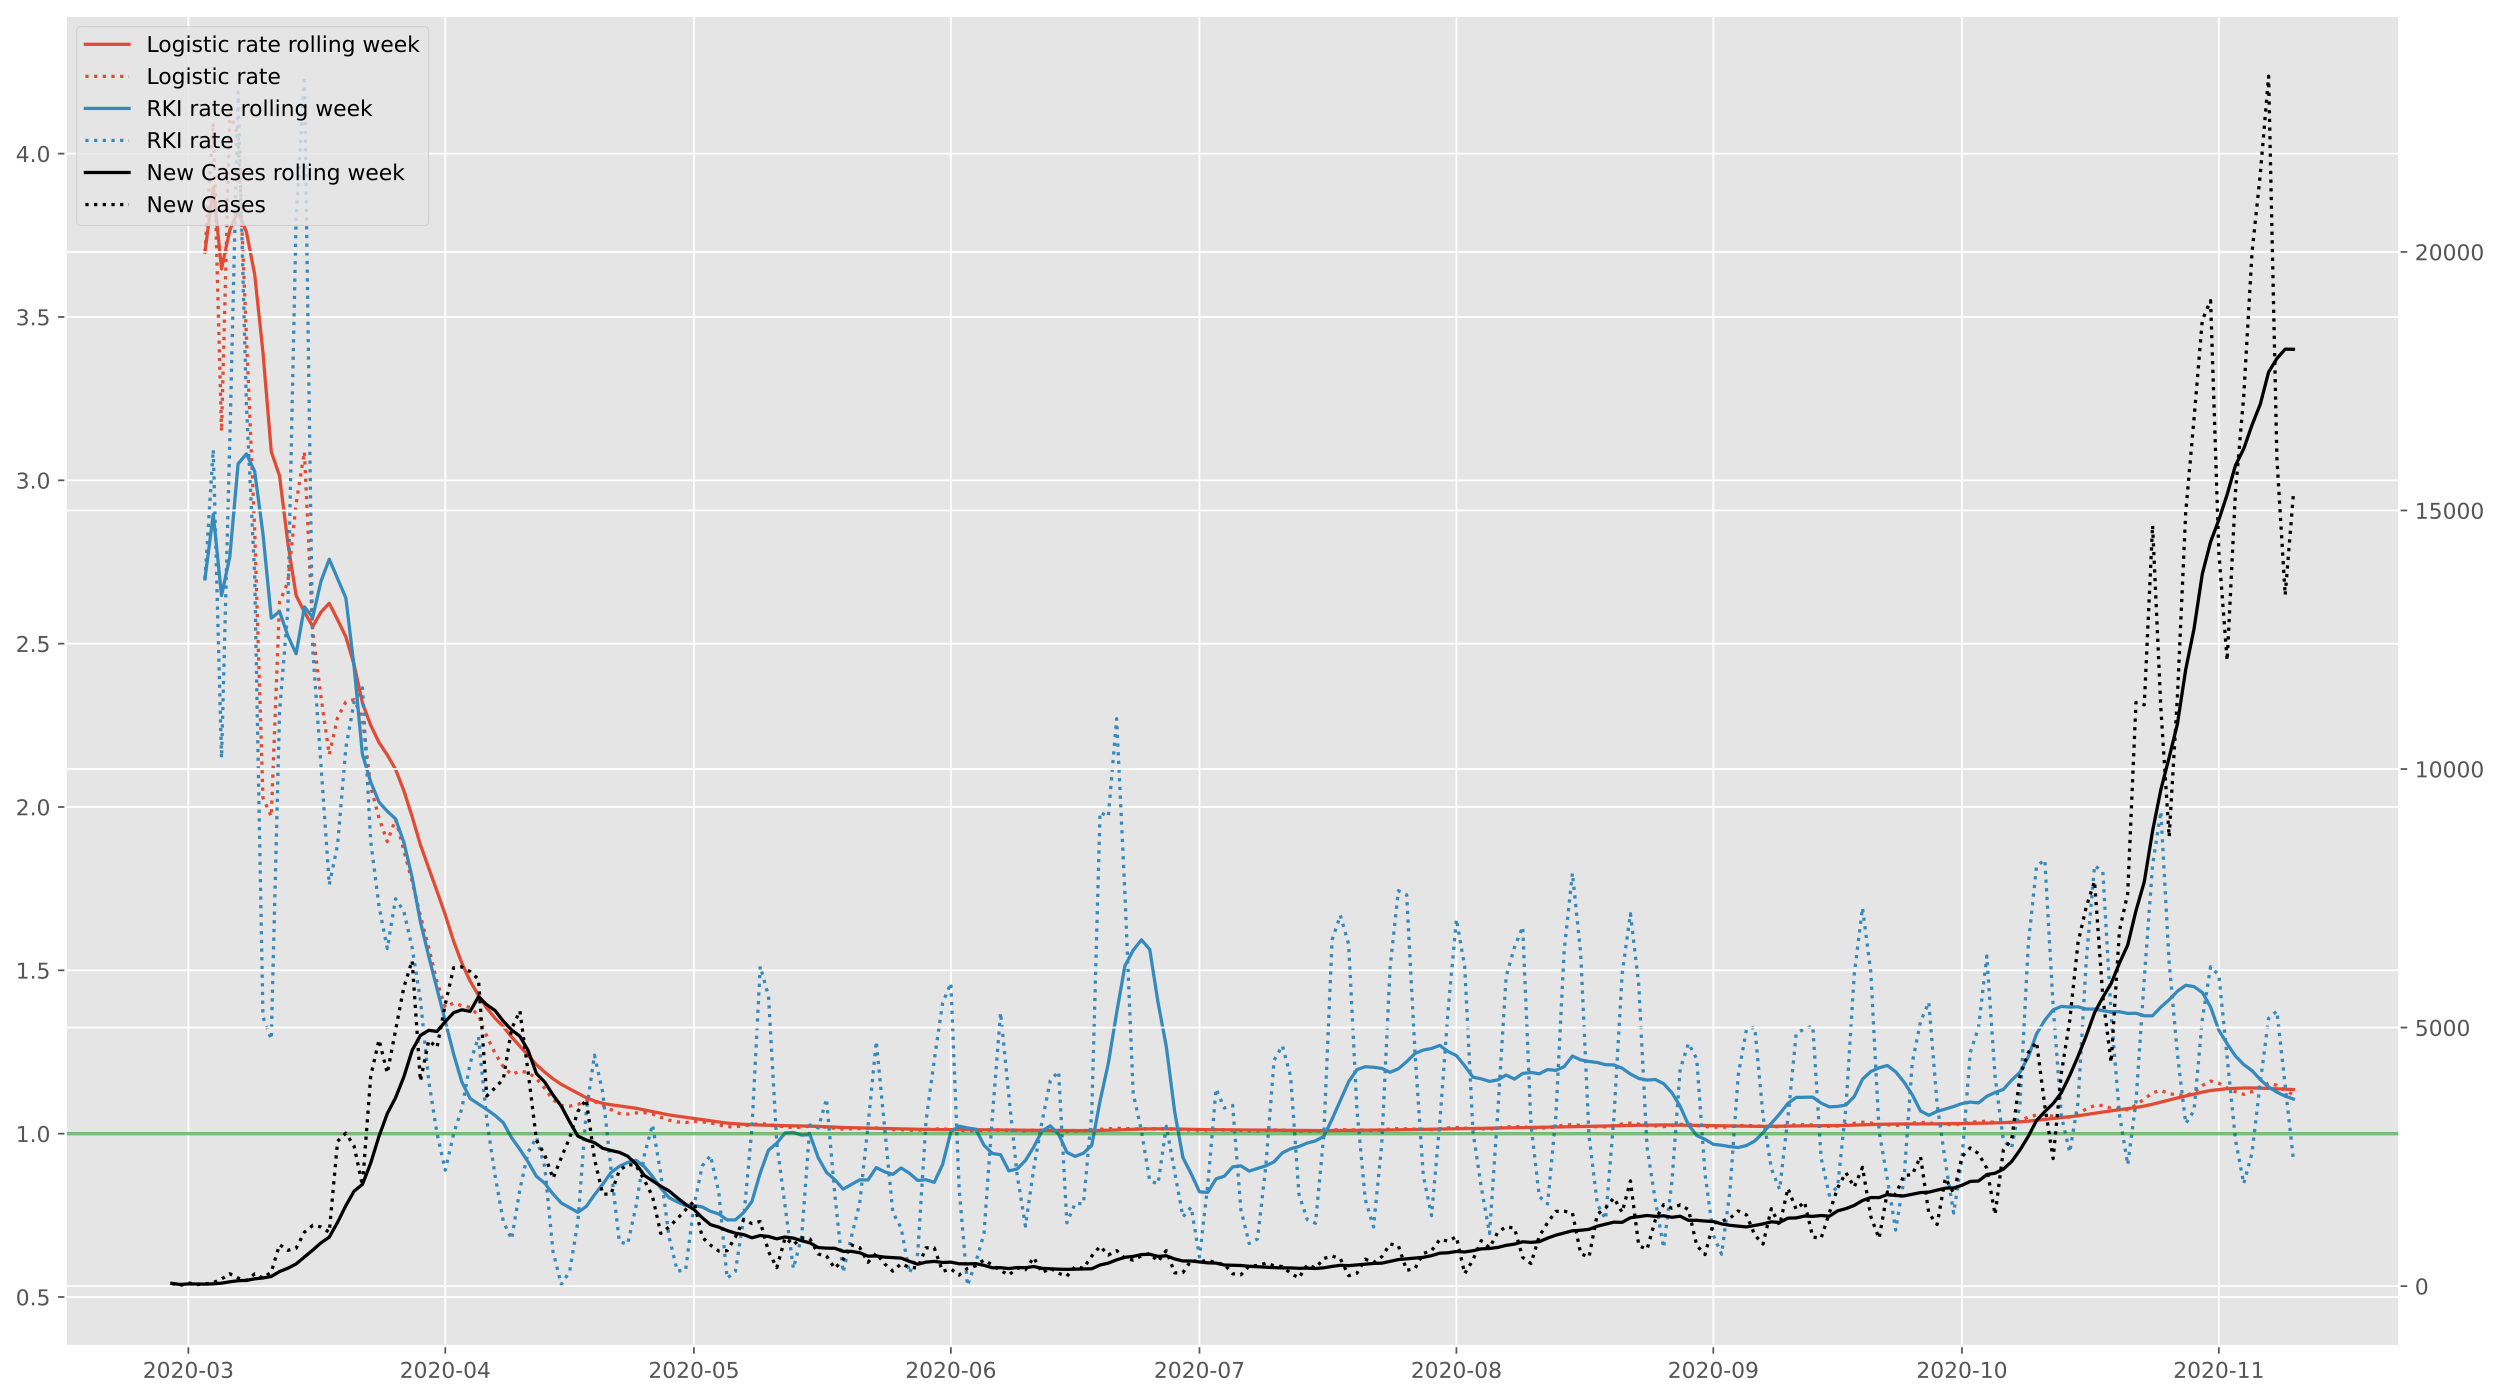 <?xml version="1.0" encoding="utf-8" standalone="no"?>
<!DOCTYPE svg PUBLIC "-//W3C//DTD SVG 1.1//EN"
  "http://www.w3.org/Graphics/SVG/1.1/DTD/svg11.dtd">
<!-- Created with matplotlib (https://matplotlib.org/) -->
<svg height="640.398pt" version="1.1" viewBox="0 0 1145.086 640.398" width="1145.086pt" xmlns="http://www.w3.org/2000/svg" xmlns:xlink="http://www.w3.org/1999/xlink">
 <defs>
  <style type="text/css">*{stroke-linecap:butt;stroke-linejoin:round;}</style>
 </defs>
 <g id="figure_1">
  <g id="patch_1">
   <path d="M 0 640.398 
L 1145.086 640.398 
L 1145.086 0 
L 0 0 
z
" style="fill:#ffffff;"/>
  </g>
  <g id="axes_1">
   <g id="patch_2">
    <path d="M 30.103 616.52 
L 1099.073 616.52 
L 1099.073 7.2 
L 30.103 7.2 
z
" style="fill:#e5e5e5;"/>
   </g>
   <g id="matplotlib.axis_1">
    <g id="xtick_1">
     <g id="line2d_1">
      <path clip-path="url(#p89b2d6e78d)" d="M 86.285 616.52 
L 86.285 7.2 
" style="fill:none;stroke:#ffffff;stroke-linecap:square;stroke-width:0.8;"/>
     </g>
     <g id="line2d_2">
      <defs>
       <path d="M 0 0 
L 0 3.5 
" id="m5dd17f949a" style="stroke:#555555;stroke-width:0.8;"/>
      </defs>
      <g>
       <use style="fill:#555555;stroke:#555555;stroke-width:0.8;" x="86.285" xlink:href="#m5dd17f949a" y="616.52"/>
      </g>
     </g>
     <g id="text_1">
      <!-- 2020-03 -->
      <g style="fill:#555555;" transform="translate(65.393 631.118)scale(0.1 -0.1)">
       <defs>
        <path d="M 19.188 8.297 
L 53.609 8.297 
L 53.609 0 
L 7.328 0 
L 7.328 8.297 
Q 12.938 14.109 22.625 23.891 
Q 32.328 33.688 34.812 36.531 
Q 39.547 41.844 41.422 45.531 
Q 43.312 49.219 43.312 52.781 
Q 43.312 58.594 39.234 62.25 
Q 35.156 65.922 28.609 65.922 
Q 23.969 65.922 18.812 64.312 
Q 13.672 62.703 7.812 59.422 
L 7.812 69.391 
Q 13.766 71.781 18.938 73 
Q 24.125 74.219 28.422 74.219 
Q 39.75 74.219 46.484 68.547 
Q 53.219 62.891 53.219 53.422 
Q 53.219 48.922 51.531 44.891 
Q 49.859 40.875 45.406 35.406 
Q 44.188 33.984 37.641 27.219 
Q 31.109 20.453 19.188 8.297 
z
" id="DejaVuSans-50"/>
        <path d="M 31.781 66.406 
Q 24.172 66.406 20.328 58.906 
Q 16.5 51.422 16.5 36.375 
Q 16.5 21.391 20.328 13.891 
Q 24.172 6.391 31.781 6.391 
Q 39.453 6.391 43.281 13.891 
Q 47.125 21.391 47.125 36.375 
Q 47.125 51.422 43.281 58.906 
Q 39.453 66.406 31.781 66.406 
z
M 31.781 74.219 
Q 44.047 74.219 50.516 64.516 
Q 56.984 54.828 56.984 36.375 
Q 56.984 17.969 50.516 8.266 
Q 44.047 -1.422 31.781 -1.422 
Q 19.531 -1.422 13.062 8.266 
Q 6.594 17.969 6.594 36.375 
Q 6.594 54.828 13.062 64.516 
Q 19.531 74.219 31.781 74.219 
z
" id="DejaVuSans-48"/>
        <path d="M 4.891 31.391 
L 31.203 31.391 
L 31.203 23.391 
L 4.891 23.391 
z
" id="DejaVuSans-45"/>
        <path d="M 40.578 39.312 
Q 47.656 37.797 51.625 33 
Q 55.609 28.219 55.609 21.188 
Q 55.609 10.406 48.188 4.484 
Q 40.766 -1.422 27.094 -1.422 
Q 22.516 -1.422 17.656 -0.516 
Q 12.797 0.391 7.625 2.203 
L 7.625 11.719 
Q 11.719 9.328 16.594 8.109 
Q 21.484 6.891 26.812 6.891 
Q 36.078 6.891 40.938 10.547 
Q 45.797 14.203 45.797 21.188 
Q 45.797 27.641 41.281 31.266 
Q 36.766 34.906 28.719 34.906 
L 20.219 34.906 
L 20.219 43.016 
L 29.109 43.016 
Q 36.375 43.016 40.234 45.922 
Q 44.094 48.828 44.094 54.297 
Q 44.094 59.906 40.109 62.906 
Q 36.141 65.922 28.719 65.922 
Q 24.656 65.922 20.016 65.031 
Q 15.375 64.156 9.812 62.312 
L 9.812 71.094 
Q 15.438 72.656 20.344 73.438 
Q 25.25 74.219 29.594 74.219 
Q 40.828 74.219 47.359 69.109 
Q 53.906 64.016 53.906 55.328 
Q 53.906 49.266 50.438 45.094 
Q 46.969 40.922 40.578 39.312 
z
" id="DejaVuSans-51"/>
       </defs>
       <use xlink:href="#DejaVuSans-50"/>
       <use x="63.623" xlink:href="#DejaVuSans-48"/>
       <use x="127.246" xlink:href="#DejaVuSans-50"/>
       <use x="190.869" xlink:href="#DejaVuSans-48"/>
       <use x="254.492" xlink:href="#DejaVuSans-45"/>
       <use x="290.576" xlink:href="#DejaVuSans-48"/>
       <use x="354.199" xlink:href="#DejaVuSans-51"/>
      </g>
     </g>
    </g>
    <g id="xtick_2">
     <g id="line2d_3">
      <path clip-path="url(#p89b2d6e78d)" d="M 203.963 616.52 
L 203.963 7.2 
" style="fill:none;stroke:#ffffff;stroke-linecap:square;stroke-width:0.8;"/>
     </g>
     <g id="line2d_4">
      <g>
       <use style="fill:#555555;stroke:#555555;stroke-width:0.8;" x="203.963" xlink:href="#m5dd17f949a" y="616.52"/>
      </g>
     </g>
     <g id="text_2">
      <!-- 2020-04 -->
      <g style="fill:#555555;" transform="translate(183.071 631.118)scale(0.1 -0.1)">
       <defs>
        <path d="M 37.797 64.312 
L 12.891 25.391 
L 37.797 25.391 
z
M 35.203 72.906 
L 47.609 72.906 
L 47.609 25.391 
L 58.016 25.391 
L 58.016 17.188 
L 47.609 17.188 
L 47.609 0 
L 37.797 0 
L 37.797 17.188 
L 4.891 17.188 
L 4.891 26.703 
z
" id="DejaVuSans-52"/>
       </defs>
       <use xlink:href="#DejaVuSans-50"/>
       <use x="63.623" xlink:href="#DejaVuSans-48"/>
       <use x="127.246" xlink:href="#DejaVuSans-50"/>
       <use x="190.869" xlink:href="#DejaVuSans-48"/>
       <use x="254.492" xlink:href="#DejaVuSans-45"/>
       <use x="290.576" xlink:href="#DejaVuSans-48"/>
       <use x="354.199" xlink:href="#DejaVuSans-52"/>
      </g>
     </g>
    </g>
    <g id="xtick_3">
     <g id="line2d_5">
      <path clip-path="url(#p89b2d6e78d)" d="M 317.844 616.52 
L 317.844 7.2 
" style="fill:none;stroke:#ffffff;stroke-linecap:square;stroke-width:0.8;"/>
     </g>
     <g id="line2d_6">
      <g>
       <use style="fill:#555555;stroke:#555555;stroke-width:0.8;" x="317.844" xlink:href="#m5dd17f949a" y="616.52"/>
      </g>
     </g>
     <g id="text_3">
      <!-- 2020-05 -->
      <g style="fill:#555555;" transform="translate(296.953 631.118)scale(0.1 -0.1)">
       <defs>
        <path d="M 10.797 72.906 
L 49.516 72.906 
L 49.516 64.594 
L 19.828 64.594 
L 19.828 46.734 
Q 21.969 47.469 24.109 47.828 
Q 26.266 48.188 28.422 48.188 
Q 40.625 48.188 47.75 41.5 
Q 54.891 34.812 54.891 23.391 
Q 54.891 11.625 47.562 5.094 
Q 40.234 -1.422 26.906 -1.422 
Q 22.312 -1.422 17.547 -0.641 
Q 12.797 0.141 7.719 1.703 
L 7.719 11.625 
Q 12.109 9.234 16.797 8.062 
Q 21.484 6.891 26.703 6.891 
Q 35.156 6.891 40.078 11.328 
Q 45.016 15.766 45.016 23.391 
Q 45.016 31 40.078 35.438 
Q 35.156 39.891 26.703 39.891 
Q 22.75 39.891 18.812 39.016 
Q 14.891 38.141 10.797 36.281 
z
" id="DejaVuSans-53"/>
       </defs>
       <use xlink:href="#DejaVuSans-50"/>
       <use x="63.623" xlink:href="#DejaVuSans-48"/>
       <use x="127.246" xlink:href="#DejaVuSans-50"/>
       <use x="190.869" xlink:href="#DejaVuSans-48"/>
       <use x="254.492" xlink:href="#DejaVuSans-45"/>
       <use x="290.576" xlink:href="#DejaVuSans-48"/>
       <use x="354.199" xlink:href="#DejaVuSans-53"/>
      </g>
     </g>
    </g>
    <g id="xtick_4">
     <g id="line2d_7">
      <path clip-path="url(#p89b2d6e78d)" d="M 435.522 616.52 
L 435.522 7.2 
" style="fill:none;stroke:#ffffff;stroke-linecap:square;stroke-width:0.8;"/>
     </g>
     <g id="line2d_8">
      <g>
       <use style="fill:#555555;stroke:#555555;stroke-width:0.8;" x="435.522" xlink:href="#m5dd17f949a" y="616.52"/>
      </g>
     </g>
     <g id="text_4">
      <!-- 2020-06 -->
      <g style="fill:#555555;" transform="translate(414.631 631.118)scale(0.1 -0.1)">
       <defs>
        <path d="M 33.016 40.375 
Q 26.375 40.375 22.484 35.828 
Q 18.609 31.297 18.609 23.391 
Q 18.609 15.531 22.484 10.953 
Q 26.375 6.391 33.016 6.391 
Q 39.656 6.391 43.531 10.953 
Q 47.406 15.531 47.406 23.391 
Q 47.406 31.297 43.531 35.828 
Q 39.656 40.375 33.016 40.375 
z
M 52.594 71.297 
L 52.594 62.312 
Q 48.875 64.062 45.094 64.984 
Q 41.312 65.922 37.594 65.922 
Q 27.828 65.922 22.672 59.328 
Q 17.531 52.734 16.797 39.406 
Q 19.672 43.656 24.016 45.922 
Q 28.375 48.188 33.594 48.188 
Q 44.578 48.188 50.953 41.516 
Q 57.328 34.859 57.328 23.391 
Q 57.328 12.156 50.688 5.359 
Q 44.047 -1.422 33.016 -1.422 
Q 20.359 -1.422 13.672 8.266 
Q 6.984 17.969 6.984 36.375 
Q 6.984 53.656 15.188 63.938 
Q 23.391 74.219 37.203 74.219 
Q 40.922 74.219 44.703 73.484 
Q 48.484 72.75 52.594 71.297 
z
" id="DejaVuSans-54"/>
       </defs>
       <use xlink:href="#DejaVuSans-50"/>
       <use x="63.623" xlink:href="#DejaVuSans-48"/>
       <use x="127.246" xlink:href="#DejaVuSans-50"/>
       <use x="190.869" xlink:href="#DejaVuSans-48"/>
       <use x="254.492" xlink:href="#DejaVuSans-45"/>
       <use x="290.576" xlink:href="#DejaVuSans-48"/>
       <use x="354.199" xlink:href="#DejaVuSans-54"/>
      </g>
     </g>
    </g>
    <g id="xtick_5">
     <g id="line2d_9">
      <path clip-path="url(#p89b2d6e78d)" d="M 549.404 616.52 
L 549.404 7.2 
" style="fill:none;stroke:#ffffff;stroke-linecap:square;stroke-width:0.8;"/>
     </g>
     <g id="line2d_10">
      <g>
       <use style="fill:#555555;stroke:#555555;stroke-width:0.8;" x="549.404" xlink:href="#m5dd17f949a" y="616.52"/>
      </g>
     </g>
     <g id="text_5">
      <!-- 2020-07 -->
      <g style="fill:#555555;" transform="translate(528.512 631.118)scale(0.1 -0.1)">
       <defs>
        <path d="M 8.203 72.906 
L 55.078 72.906 
L 55.078 68.703 
L 28.609 0 
L 18.312 0 
L 43.219 64.594 
L 8.203 64.594 
z
" id="DejaVuSans-55"/>
       </defs>
       <use xlink:href="#DejaVuSans-50"/>
       <use x="63.623" xlink:href="#DejaVuSans-48"/>
       <use x="127.246" xlink:href="#DejaVuSans-50"/>
       <use x="190.869" xlink:href="#DejaVuSans-48"/>
       <use x="254.492" xlink:href="#DejaVuSans-45"/>
       <use x="290.576" xlink:href="#DejaVuSans-48"/>
       <use x="354.199" xlink:href="#DejaVuSans-55"/>
      </g>
     </g>
    </g>
    <g id="xtick_6">
     <g id="line2d_11">
      <path clip-path="url(#p89b2d6e78d)" d="M 667.082 616.52 
L 667.082 7.2 
" style="fill:none;stroke:#ffffff;stroke-linecap:square;stroke-width:0.8;"/>
     </g>
     <g id="line2d_12">
      <g>
       <use style="fill:#555555;stroke:#555555;stroke-width:0.8;" x="667.082" xlink:href="#m5dd17f949a" y="616.52"/>
      </g>
     </g>
     <g id="text_6">
      <!-- 2020-08 -->
      <g style="fill:#555555;" transform="translate(646.19 631.118)scale(0.1 -0.1)">
       <defs>
        <path d="M 31.781 34.625 
Q 24.75 34.625 20.719 30.859 
Q 16.703 27.094 16.703 20.516 
Q 16.703 13.922 20.719 10.156 
Q 24.75 6.391 31.781 6.391 
Q 38.812 6.391 42.859 10.172 
Q 46.922 13.969 46.922 20.516 
Q 46.922 27.094 42.891 30.859 
Q 38.875 34.625 31.781 34.625 
z
M 21.922 38.812 
Q 15.578 40.375 12.031 44.719 
Q 8.5 49.078 8.5 55.328 
Q 8.5 64.062 14.719 69.141 
Q 20.953 74.219 31.781 74.219 
Q 42.672 74.219 48.875 69.141 
Q 55.078 64.062 55.078 55.328 
Q 55.078 49.078 51.531 44.719 
Q 48 40.375 41.703 38.812 
Q 48.828 37.156 52.797 32.312 
Q 56.781 27.484 56.781 20.516 
Q 56.781 9.906 50.312 4.234 
Q 43.844 -1.422 31.781 -1.422 
Q 19.734 -1.422 13.25 4.234 
Q 6.781 9.906 6.781 20.516 
Q 6.781 27.484 10.781 32.312 
Q 14.797 37.156 21.922 38.812 
z
M 18.312 54.391 
Q 18.312 48.734 21.844 45.562 
Q 25.391 42.391 31.781 42.391 
Q 38.141 42.391 41.719 45.562 
Q 45.312 48.734 45.312 54.391 
Q 45.312 60.062 41.719 63.234 
Q 38.141 66.406 31.781 66.406 
Q 25.391 66.406 21.844 63.234 
Q 18.312 60.062 18.312 54.391 
z
" id="DejaVuSans-56"/>
       </defs>
       <use xlink:href="#DejaVuSans-50"/>
       <use x="63.623" xlink:href="#DejaVuSans-48"/>
       <use x="127.246" xlink:href="#DejaVuSans-50"/>
       <use x="190.869" xlink:href="#DejaVuSans-48"/>
       <use x="254.492" xlink:href="#DejaVuSans-45"/>
       <use x="290.576" xlink:href="#DejaVuSans-48"/>
       <use x="354.199" xlink:href="#DejaVuSans-56"/>
      </g>
     </g>
    </g>
    <g id="xtick_7">
     <g id="line2d_13">
      <path clip-path="url(#p89b2d6e78d)" d="M 784.76 616.52 
L 784.76 7.2 
" style="fill:none;stroke:#ffffff;stroke-linecap:square;stroke-width:0.8;"/>
     </g>
     <g id="line2d_14">
      <g>
       <use style="fill:#555555;stroke:#555555;stroke-width:0.8;" x="784.76" xlink:href="#m5dd17f949a" y="616.52"/>
      </g>
     </g>
     <g id="text_7">
      <!-- 2020-09 -->
      <g style="fill:#555555;" transform="translate(763.868 631.118)scale(0.1 -0.1)">
       <defs>
        <path d="M 10.984 1.516 
L 10.984 10.5 
Q 14.703 8.734 18.5 7.812 
Q 22.312 6.891 25.984 6.891 
Q 35.75 6.891 40.891 13.453 
Q 46.047 20.016 46.781 33.406 
Q 43.953 29.203 39.594 26.953 
Q 35.25 24.703 29.984 24.703 
Q 19.047 24.703 12.672 31.312 
Q 6.297 37.938 6.297 49.422 
Q 6.297 60.641 12.938 67.422 
Q 19.578 74.219 30.609 74.219 
Q 43.266 74.219 49.922 64.516 
Q 56.594 54.828 56.594 36.375 
Q 56.594 19.141 48.406 8.859 
Q 40.234 -1.422 26.422 -1.422 
Q 22.703 -1.422 18.891 -0.688 
Q 15.094 0.047 10.984 1.516 
z
M 30.609 32.422 
Q 37.25 32.422 41.125 36.953 
Q 45.016 41.5 45.016 49.422 
Q 45.016 57.281 41.125 61.844 
Q 37.25 66.406 30.609 66.406 
Q 23.969 66.406 20.094 61.844 
Q 16.219 57.281 16.219 49.422 
Q 16.219 41.5 20.094 36.953 
Q 23.969 32.422 30.609 32.422 
z
" id="DejaVuSans-57"/>
       </defs>
       <use xlink:href="#DejaVuSans-50"/>
       <use x="63.623" xlink:href="#DejaVuSans-48"/>
       <use x="127.246" xlink:href="#DejaVuSans-50"/>
       <use x="190.869" xlink:href="#DejaVuSans-48"/>
       <use x="254.492" xlink:href="#DejaVuSans-45"/>
       <use x="290.576" xlink:href="#DejaVuSans-48"/>
       <use x="354.199" xlink:href="#DejaVuSans-57"/>
      </g>
     </g>
    </g>
    <g id="xtick_8">
     <g id="line2d_15">
      <path clip-path="url(#p89b2d6e78d)" d="M 898.641 616.52 
L 898.641 7.2 
" style="fill:none;stroke:#ffffff;stroke-linecap:square;stroke-width:0.8;"/>
     </g>
     <g id="line2d_16">
      <g>
       <use style="fill:#555555;stroke:#555555;stroke-width:0.8;" x="898.641" xlink:href="#m5dd17f949a" y="616.52"/>
      </g>
     </g>
     <g id="text_8">
      <!-- 2020-10 -->
      <g style="fill:#555555;" transform="translate(877.75 631.118)scale(0.1 -0.1)">
       <defs>
        <path d="M 12.406 8.297 
L 28.516 8.297 
L 28.516 63.922 
L 10.984 60.406 
L 10.984 69.391 
L 28.422 72.906 
L 38.281 72.906 
L 38.281 8.297 
L 54.391 8.297 
L 54.391 0 
L 12.406 0 
z
" id="DejaVuSans-49"/>
       </defs>
       <use xlink:href="#DejaVuSans-50"/>
       <use x="63.623" xlink:href="#DejaVuSans-48"/>
       <use x="127.246" xlink:href="#DejaVuSans-50"/>
       <use x="190.869" xlink:href="#DejaVuSans-48"/>
       <use x="254.492" xlink:href="#DejaVuSans-45"/>
       <use x="290.576" xlink:href="#DejaVuSans-49"/>
       <use x="354.199" xlink:href="#DejaVuSans-48"/>
      </g>
     </g>
    </g>
    <g id="xtick_9">
     <g id="line2d_17">
      <path clip-path="url(#p89b2d6e78d)" d="M 1016.319 616.52 
L 1016.319 7.2 
" style="fill:none;stroke:#ffffff;stroke-linecap:square;stroke-width:0.8;"/>
     </g>
     <g id="line2d_18">
      <g>
       <use style="fill:#555555;stroke:#555555;stroke-width:0.8;" x="1016.319" xlink:href="#m5dd17f949a" y="616.52"/>
      </g>
     </g>
     <g id="text_9">
      <!-- 2020-11 -->
      <g style="fill:#555555;" transform="translate(995.428 631.118)scale(0.1 -0.1)">
       <use xlink:href="#DejaVuSans-50"/>
       <use x="63.623" xlink:href="#DejaVuSans-48"/>
       <use x="127.246" xlink:href="#DejaVuSans-50"/>
       <use x="190.869" xlink:href="#DejaVuSans-48"/>
       <use x="254.492" xlink:href="#DejaVuSans-45"/>
       <use x="290.576" xlink:href="#DejaVuSans-49"/>
       <use x="354.199" xlink:href="#DejaVuSans-49"/>
      </g>
     </g>
    </g>
   </g>
   <g id="matplotlib.axis_2">
    <g id="ytick_1">
     <g id="line2d_19">
      <path clip-path="url(#p89b2d6e78d)" d="M 30.103 594.075 
L 1099.073 594.075 
" style="fill:none;stroke:#ffffff;stroke-linecap:square;stroke-width:0.8;"/>
     </g>
     <g id="line2d_20">
      <defs>
       <path d="M 0 0 
L -3.5 0 
" id="mbb5b8098c3" style="stroke:#555555;stroke-width:0.8;"/>
      </defs>
      <g>
       <use style="fill:#555555;stroke:#555555;stroke-width:0.8;" x="30.103" xlink:href="#mbb5b8098c3" y="594.075"/>
      </g>
     </g>
     <g id="text_10">
      <!-- 0.5 -->
      <g style="fill:#555555;" transform="translate(7.2 597.874)scale(0.1 -0.1)">
       <defs>
        <path d="M 10.688 12.406 
L 21 12.406 
L 21 0 
L 10.688 0 
z
" id="DejaVuSans-46"/>
       </defs>
       <use xlink:href="#DejaVuSans-48"/>
       <use x="63.623" xlink:href="#DejaVuSans-46"/>
       <use x="95.41" xlink:href="#DejaVuSans-53"/>
      </g>
     </g>
    </g>
    <g id="ytick_2">
     <g id="line2d_21">
      <path clip-path="url(#p89b2d6e78d)" d="M 30.103 519.259 
L 1099.073 519.259 
" style="fill:none;stroke:#ffffff;stroke-linecap:square;stroke-width:0.8;"/>
     </g>
     <g id="line2d_22">
      <g>
       <use style="fill:#555555;stroke:#555555;stroke-width:0.8;" x="30.103" xlink:href="#mbb5b8098c3" y="519.259"/>
      </g>
     </g>
     <g id="text_11">
      <!-- 1.0 -->
      <g style="fill:#555555;" transform="translate(7.2 523.059)scale(0.1 -0.1)">
       <use xlink:href="#DejaVuSans-49"/>
       <use x="63.623" xlink:href="#DejaVuSans-46"/>
       <use x="95.41" xlink:href="#DejaVuSans-48"/>
      </g>
     </g>
    </g>
    <g id="ytick_3">
     <g id="line2d_23">
      <path clip-path="url(#p89b2d6e78d)" d="M 30.103 444.444 
L 1099.073 444.444 
" style="fill:none;stroke:#ffffff;stroke-linecap:square;stroke-width:0.8;"/>
     </g>
     <g id="line2d_24">
      <g>
       <use style="fill:#555555;stroke:#555555;stroke-width:0.8;" x="30.103" xlink:href="#mbb5b8098c3" y="444.444"/>
      </g>
     </g>
     <g id="text_12">
      <!-- 1.5 -->
      <g style="fill:#555555;" transform="translate(7.2 448.243)scale(0.1 -0.1)">
       <use xlink:href="#DejaVuSans-49"/>
       <use x="63.623" xlink:href="#DejaVuSans-46"/>
       <use x="95.41" xlink:href="#DejaVuSans-53"/>
      </g>
     </g>
    </g>
    <g id="ytick_4">
     <g id="line2d_25">
      <path clip-path="url(#p89b2d6e78d)" d="M 30.103 369.628 
L 1099.073 369.628 
" style="fill:none;stroke:#ffffff;stroke-linecap:square;stroke-width:0.8;"/>
     </g>
     <g id="line2d_26">
      <g>
       <use style="fill:#555555;stroke:#555555;stroke-width:0.8;" x="30.103" xlink:href="#mbb5b8098c3" y="369.628"/>
      </g>
     </g>
     <g id="text_13">
      <!-- 2.0 -->
      <g style="fill:#555555;" transform="translate(7.2 373.428)scale(0.1 -0.1)">
       <use xlink:href="#DejaVuSans-50"/>
       <use x="63.623" xlink:href="#DejaVuSans-46"/>
       <use x="95.41" xlink:href="#DejaVuSans-48"/>
      </g>
     </g>
    </g>
    <g id="ytick_5">
     <g id="line2d_27">
      <path clip-path="url(#p89b2d6e78d)" d="M 30.103 294.813 
L 1099.073 294.813 
" style="fill:none;stroke:#ffffff;stroke-linecap:square;stroke-width:0.8;"/>
     </g>
     <g id="line2d_28">
      <g>
       <use style="fill:#555555;stroke:#555555;stroke-width:0.8;" x="30.103" xlink:href="#mbb5b8098c3" y="294.813"/>
      </g>
     </g>
     <g id="text_14">
      <!-- 2.5 -->
      <g style="fill:#555555;" transform="translate(7.2 298.612)scale(0.1 -0.1)">
       <use xlink:href="#DejaVuSans-50"/>
       <use x="63.623" xlink:href="#DejaVuSans-46"/>
       <use x="95.41" xlink:href="#DejaVuSans-53"/>
      </g>
     </g>
    </g>
    <g id="ytick_6">
     <g id="line2d_29">
      <path clip-path="url(#p89b2d6e78d)" d="M 30.103 219.997 
L 1099.073 219.997 
" style="fill:none;stroke:#ffffff;stroke-linecap:square;stroke-width:0.8;"/>
     </g>
     <g id="line2d_30">
      <g>
       <use style="fill:#555555;stroke:#555555;stroke-width:0.8;" x="30.103" xlink:href="#mbb5b8098c3" y="219.997"/>
      </g>
     </g>
     <g id="text_15">
      <!-- 3.0 -->
      <g style="fill:#555555;" transform="translate(7.2 223.796)scale(0.1 -0.1)">
       <use xlink:href="#DejaVuSans-51"/>
       <use x="63.623" xlink:href="#DejaVuSans-46"/>
       <use x="95.41" xlink:href="#DejaVuSans-48"/>
      </g>
     </g>
    </g>
    <g id="ytick_7">
     <g id="line2d_31">
      <path clip-path="url(#p89b2d6e78d)" d="M 30.103 145.182 
L 1099.073 145.182 
" style="fill:none;stroke:#ffffff;stroke-linecap:square;stroke-width:0.8;"/>
     </g>
     <g id="line2d_32">
      <g>
       <use style="fill:#555555;stroke:#555555;stroke-width:0.8;" x="30.103" xlink:href="#mbb5b8098c3" y="145.182"/>
      </g>
     </g>
     <g id="text_16">
      <!-- 3.5 -->
      <g style="fill:#555555;" transform="translate(7.2 148.981)scale(0.1 -0.1)">
       <use xlink:href="#DejaVuSans-51"/>
       <use x="63.623" xlink:href="#DejaVuSans-46"/>
       <use x="95.41" xlink:href="#DejaVuSans-53"/>
      </g>
     </g>
    </g>
    <g id="ytick_8">
     <g id="line2d_33">
      <path clip-path="url(#p89b2d6e78d)" d="M 30.103 70.366 
L 1099.073 70.366 
" style="fill:none;stroke:#ffffff;stroke-linecap:square;stroke-width:0.8;"/>
     </g>
     <g id="line2d_34">
      <g>
       <use style="fill:#555555;stroke:#555555;stroke-width:0.8;" x="30.103" xlink:href="#mbb5b8098c3" y="70.366"/>
      </g>
     </g>
     <g id="text_17">
      <!-- 4.0 -->
      <g style="fill:#555555;" transform="translate(7.2 74.165)scale(0.1 -0.1)">
       <use xlink:href="#DejaVuSans-52"/>
       <use x="63.623" xlink:href="#DejaVuSans-46"/>
       <use x="95.41" xlink:href="#DejaVuSans-48"/>
      </g>
     </g>
    </g>
   </g>
   <g id="line2d_35">
    <path clip-path="url(#p89b2d6e78d)" d="M 93.877 115.537 
L 97.673 85.937 
L 101.469 123.162 
L 105.265 105.377 
L 109.061 96.695 
L 112.857 106.204 
L 116.653 125.719 
L 120.449 161.416 
L 124.245 206.789 
L 128.041 217.973 
L 131.837 248.631 
L 135.634 272.74 
L 139.43 280.334 
L 143.226 286.953 
L 147.022 280.35 
L 150.818 276.305 
L 154.614 283.847 
L 158.41 291.685 
L 162.206 304.503 
L 166.002 321.972 
L 169.798 332.153 
L 173.594 340.084 
L 177.39 345.774 
L 181.186 352.43 
L 184.982 362.177 
L 188.778 374.089 
L 192.574 387.008 
L 200.167 408.227 
L 203.963 419.058 
L 207.759 431.074 
L 211.555 441.203 
L 215.351 449.429 
L 219.147 455.915 
L 222.943 461.719 
L 226.739 466.392 
L 230.535 470.299 
L 234.331 474.98 
L 245.719 487.67 
L 249.515 491.094 
L 253.311 494.146 
L 257.107 496.685 
L 268.496 502.79 
L 272.292 504.294 
L 276.088 505.377 
L 279.884 506.014 
L 291.272 507.608 
L 306.456 510.681 
L 333.029 514.437 
L 340.621 514.965 
L 348.213 515.31 
L 374.785 515.928 
L 386.173 516.415 
L 401.358 516.803 
L 424.134 517.322 
L 431.726 517.404 
L 439.318 517.403 
L 481.075 517.773 
L 500.055 517.857 
L 511.443 517.559 
L 522.831 517.123 
L 530.424 517.029 
L 538.016 517.095 
L 553.2 517.436 
L 606.345 517.85 
L 636.713 517.563 
L 720.227 516.073 
L 750.595 515.411 
L 761.983 515.265 
L 777.167 515.47 
L 807.536 515.929 
L 845.496 515.461 
L 860.681 514.971 
L 868.273 514.829 
L 887.253 514.774 
L 910.029 514.434 
L 921.418 514.067 
L 929.01 513.529 
L 944.194 511.889 
L 951.786 511.077 
L 959.378 509.92 
L 966.97 508.797 
L 978.358 507.251 
L 982.155 506.604 
L 985.951 505.767 
L 997.339 502.888 
L 1004.931 501.135 
L 1008.727 500.25 
L 1012.523 499.487 
L 1020.115 498.641 
L 1027.707 498.363 
L 1031.503 498.321 
L 1039.095 498.545 
L 1050.484 499.046 
L 1050.484 499.046 
" style="fill:none;stroke:#e24a33;stroke-linecap:square;stroke-width:1.5;"/>
   </g>
   <g id="line2d_36">
    <path clip-path="url(#p89b2d6e78d)" d="M 93.877 115.537 
L 97.673 56.338 
L 101.469 197.611 
L 105.265 52.023 
L 109.061 61.967 
L 112.857 153.747 
L 116.653 242.814 
L 120.449 365.411 
L 124.245 373.954 
L 128.041 275.897 
L 131.837 266.628 
L 135.634 230.728 
L 139.43 206.906 
L 143.226 289.149 
L 147.022 319.184 
L 150.818 345.641 
L 154.614 328.69 
L 158.41 321.493 
L 162.206 320.46 
L 166.002 329.184 
L 169.798 360.418 
L 173.594 374.703 
L 177.39 385.467 
L 181.186 375.287 
L 188.778 403.845 
L 192.574 419.614 
L 196.37 433.947 
L 200.167 449.707 
L 203.963 461.284 
L 207.759 459.399 
L 211.555 460.624 
L 215.351 461.428 
L 219.147 465.013 
L 222.943 474.58 
L 226.739 482.414 
L 230.535 488.633 
L 234.331 492.164 
L 238.127 490.609 
L 241.923 491.25 
L 245.719 494.036 
L 249.515 498.551 
L 253.311 503.78 
L 257.107 506.406 
L 260.903 506.64 
L 264.7 505.864 
L 268.496 504.25 
L 272.292 504.566 
L 276.088 506.132 
L 279.884 508.237 
L 283.68 510.009 
L 287.476 510.276 
L 291.272 509.788 
L 295.068 509.617 
L 298.864 510.271 
L 302.66 511.756 
L 306.456 513.053 
L 310.252 513.868 
L 314.048 514.174 
L 317.844 513.604 
L 321.64 513.832 
L 325.436 514.358 
L 329.233 515.151 
L 333.029 516.076 
L 336.825 516.089 
L 348.213 514.671 
L 352.009 514.949 
L 355.805 515.814 
L 359.601 516.082 
L 363.397 516.504 
L 367.193 516.277 
L 370.989 515.79 
L 378.581 516.281 
L 382.377 516.808 
L 386.173 517.164 
L 401.358 516.684 
L 408.95 517.398 
L 412.746 517.425 
L 416.542 517.662 
L 420.338 517.73 
L 424.134 517.351 
L 427.93 517.098 
L 435.522 517.184 
L 439.318 517.629 
L 443.114 517.96 
L 450.706 517.73 
L 454.502 517.571 
L 458.298 517.607 
L 469.687 517.962 
L 473.483 517.756 
L 481.075 517.724 
L 484.871 517.783 
L 488.667 518.079 
L 500.055 517.719 
L 503.851 517.255 
L 511.443 516.808 
L 515.239 516.848 
L 519.035 517.067 
L 534.22 517.044 
L 541.812 517.599 
L 545.608 517.585 
L 549.404 517.76 
L 556.996 517.429 
L 560.792 517.49 
L 572.18 517.932 
L 575.976 517.953 
L 583.568 517.665 
L 591.161 517.791 
L 594.957 518.007 
L 602.549 518.017 
L 613.937 517.397 
L 629.121 517.833 
L 632.917 517.56 
L 636.713 517.141 
L 640.509 516.952 
L 655.694 517.453 
L 663.286 516.634 
L 667.082 516.406 
L 674.674 517.026 
L 678.47 517.026 
L 682.266 517.185 
L 686.062 516.612 
L 689.858 516.161 
L 693.654 515.998 
L 697.45 516.139 
L 701.246 516.579 
L 705.042 516.716 
L 708.838 516.653 
L 716.43 515.341 
L 720.227 515.045 
L 724.023 515.477 
L 727.819 516.1 
L 735.411 516.105 
L 739.207 515.386 
L 743.003 514.813 
L 746.799 514.407 
L 750.595 514.915 
L 754.391 515.595 
L 758.187 515.71 
L 761.983 516.029 
L 769.575 515.026 
L 773.371 514.916 
L 780.963 516.026 
L 788.556 516.414 
L 792.352 516.094 
L 796.148 515.578 
L 799.944 515.494 
L 803.74 515.673 
L 807.536 515.99 
L 811.332 515.976 
L 815.128 516.111 
L 818.924 515.577 
L 822.72 515.185 
L 826.516 515.126 
L 830.312 515.276 
L 834.108 515.865 
L 837.904 515.925 
L 841.7 515.782 
L 845.496 515.071 
L 853.089 514.022 
L 856.885 514.369 
L 860.681 515.12 
L 864.477 515.196 
L 868.273 515.515 
L 872.069 515.088 
L 875.865 514.42 
L 879.661 514.07 
L 883.457 514.292 
L 887.253 514.836 
L 891.049 514.896 
L 894.845 515.302 
L 898.641 514.739 
L 902.437 513.974 
L 910.029 513.535 
L 913.825 514.152 
L 917.622 514.206 
L 921.418 514.106 
L 925.214 513.244 
L 929.01 511.701 
L 932.806 510.726 
L 936.602 510.473 
L 940.398 511.344 
L 944.194 511.629 
L 947.99 511.531 
L 951.786 510.133 
L 955.582 507.946 
L 959.378 506.382 
L 963.174 506.356 
L 966.97 507.6 
L 974.562 508.336 
L 978.358 506.117 
L 982.155 503.418 
L 985.951 500.524 
L 989.747 499.455 
L 993.543 500.98 
L 1001.135 501.868 
L 1004.931 500.317 
L 1008.727 497.225 
L 1012.523 495.18 
L 1016.319 496.153 
L 1020.115 498.358 
L 1023.911 500.071 
L 1027.707 501.24 
L 1031.503 500.023 
L 1035.299 497.803 
L 1039.095 496.169 
L 1042.891 497.103 
L 1046.688 499.439 
L 1050.484 501.549 
L 1050.484 501.549 
" style="fill:none;stroke:#e24a33;stroke-dasharray:1.5,2.475;stroke-dashoffset:0;stroke-width:1.5;"/>
   </g>
   <g id="line2d_37">
    <path clip-path="url(#p89b2d6e78d)" d="M 93.877 265.169 
L 97.673 235.569 
L 101.469 272.793 
L 105.265 255.009 
L 109.061 212.43 
L 112.857 207.897 
L 116.653 215.89 
L 120.449 244.548 
L 124.245 283.13 
L 128.041 280.082 
L 131.837 291.207 
L 135.634 299.44 
L 139.43 277.963 
L 143.226 282.744 
L 147.022 266.252 
L 150.818 256.139 
L 158.41 273.88 
L 162.206 305.553 
L 166.002 345.575 
L 169.798 358.157 
L 173.594 367.401 
L 177.39 371.576 
L 181.186 375.093 
L 184.982 385.79 
L 188.778 401.889 
L 192.574 422.304 
L 196.37 437.975 
L 207.759 482.74 
L 211.555 495.632 
L 215.351 503.173 
L 222.943 508.141 
L 226.739 510.889 
L 230.535 514.247 
L 234.331 521.13 
L 238.127 526.434 
L 241.923 532.252 
L 245.719 538.827 
L 249.515 541.908 
L 253.311 546.904 
L 257.107 551.024 
L 264.7 555.265 
L 268.496 552.647 
L 272.292 547.262 
L 276.088 542.41 
L 279.884 537.023 
L 283.68 534.235 
L 287.476 532.443 
L 291.272 531.454 
L 295.068 534.307 
L 298.864 538.862 
L 302.66 544.173 
L 306.456 548.592 
L 310.252 550.506 
L 314.048 552.192 
L 317.844 552.141 
L 321.64 552.818 
L 325.436 554.832 
L 329.233 556.043 
L 333.029 558.739 
L 336.825 558.758 
L 340.621 555.39 
L 344.417 550.295 
L 348.213 537.234 
L 352.009 526.804 
L 355.805 523.624 
L 359.601 518.916 
L 363.397 518.727 
L 367.193 519.915 
L 370.989 519.708 
L 374.785 530.285 
L 378.581 537.004 
L 382.377 540.328 
L 386.173 544.654 
L 393.766 540.406 
L 397.562 540.481 
L 401.358 534.809 
L 405.154 536.717 
L 408.95 537.896 
L 412.746 534.981 
L 416.542 537.359 
L 420.338 540.666 
L 424.134 540.338 
L 427.93 541.559 
L 431.726 533.404 
L 435.522 518.386 
L 439.318 515.825 
L 443.114 516.645 
L 446.91 517.205 
L 450.706 524.569 
L 454.502 528.305 
L 458.298 528.912 
L 462.095 536.315 
L 465.891 535.416 
L 469.687 531.529 
L 473.483 525.376 
L 477.279 518.057 
L 481.075 515.668 
L 484.871 519.523 
L 488.667 527.805 
L 492.463 529.665 
L 496.259 528.196 
L 500.055 524.59 
L 503.851 504.34 
L 507.647 487.067 
L 511.443 463.98 
L 515.239 442.421 
L 519.035 435.23 
L 522.831 430.481 
L 526.628 434.889 
L 530.424 459.196 
L 534.22 479.461 
L 538.016 509.052 
L 541.812 530.226 
L 545.608 537.662 
L 549.404 545.9 
L 553.2 546.16 
L 556.996 539.946 
L 560.792 538.751 
L 564.588 534.466 
L 568.384 534.002 
L 572.18 536.381 
L 579.772 534.002 
L 583.568 532.134 
L 587.364 528.06 
L 591.161 526.163 
L 594.957 525.137 
L 598.753 523.573 
L 602.549 522.545 
L 606.345 520.496 
L 610.141 512.62 
L 617.733 495.446 
L 621.529 489.918 
L 625.325 488.596 
L 629.121 488.836 
L 632.917 489.358 
L 636.713 491.139 
L 640.509 489.529 
L 644.305 486.292 
L 648.101 482.537 
L 651.897 480.965 
L 655.694 480.226 
L 659.49 478.831 
L 663.286 481.643 
L 667.082 483.503 
L 670.878 488.178 
L 674.674 493.378 
L 678.47 494.154 
L 682.266 495.321 
L 686.062 494.6 
L 689.858 492.408 
L 693.654 494.262 
L 697.45 491.677 
L 701.246 491.223 
L 705.042 491.832 
L 708.838 489.899 
L 712.634 490.263 
L 716.43 488.571 
L 720.227 483.702 
L 724.023 485.477 
L 727.819 486.177 
L 731.615 486.669 
L 735.411 487.668 
L 739.207 487.782 
L 743.003 489.283 
L 746.799 491.942 
L 750.595 493.95 
L 754.391 494.714 
L 758.187 494.466 
L 761.983 496.331 
L 765.779 500.499 
L 769.575 506.751 
L 773.371 515.235 
L 777.167 520.094 
L 780.963 521.851 
L 784.76 524.127 
L 788.556 524.557 
L 792.352 525.192 
L 796.148 525.599 
L 799.944 524.684 
L 803.74 522.61 
L 807.536 518.81 
L 815.128 510.217 
L 818.924 505.382 
L 822.72 502.653 
L 830.312 502.523 
L 834.108 505.238 
L 837.904 506.981 
L 841.7 506.788 
L 845.496 506.128 
L 849.292 502.264 
L 853.089 494.351 
L 856.885 490.808 
L 860.681 489.081 
L 864.477 488.035 
L 868.273 490.886 
L 872.069 495.617 
L 875.865 501.386 
L 879.661 508.843 
L 883.457 510.84 
L 887.253 509.059 
L 894.845 506.836 
L 898.641 505.453 
L 902.437 504.79 
L 906.233 505.165 
L 910.029 502.139 
L 913.825 500.381 
L 917.622 498.988 
L 921.418 494.71 
L 925.214 491.171 
L 929.01 484.113 
L 932.806 473.55 
L 936.602 467.26 
L 940.398 462.58 
L 944.194 460.963 
L 947.99 461.265 
L 951.786 461.147 
L 955.582 462.191 
L 959.378 462.157 
L 963.174 462.941 
L 966.97 463.508 
L 970.766 463.379 
L 974.562 464.191 
L 978.358 464.109 
L 982.155 465.267 
L 985.951 465.241 
L 989.747 461.286 
L 993.543 457.919 
L 997.339 453.996 
L 1001.135 451.3 
L 1004.931 451.889 
L 1008.727 454.577 
L 1012.523 461.226 
L 1016.319 471.928 
L 1020.115 478.093 
L 1023.911 483.684 
L 1027.707 487.623 
L 1031.503 490.386 
L 1035.299 494.501 
L 1039.095 497.876 
L 1042.891 500.24 
L 1046.688 502.079 
L 1050.484 503.402 
L 1050.484 503.402 
" style="fill:none;stroke:#348abd;stroke-linecap:square;stroke-width:1.5;"/>
   </g>
   <g id="line2d_38">
    <path clip-path="url(#p89b2d6e78d)" d="M 93.877 265.169 
L 97.673 205.969 
L 101.469 347.243 
L 105.265 201.655 
L 109.061 42.114 
L 112.857 185.234 
L 116.653 263.845 
L 120.449 465.776 
L 124.245 476.044 
L 128.041 325.908 
L 131.837 279.526 
L 135.634 99.746 
L 139.43 34.896 
L 143.226 297.312 
L 147.022 350.331 
L 150.818 405.255 
L 154.614 387.057 
L 158.41 342.561 
L 162.206 321.457 
L 166.002 315.05 
L 169.798 385.39 
L 173.594 415.036 
L 177.39 434.48 
L 181.186 411.678 
L 184.982 417.442 
L 188.778 434.148 
L 192.574 457.958 
L 196.37 495.082 
L 200.167 519.191 
L 203.963 535.973 
L 207.759 519.388 
L 211.555 507.686 
L 215.351 486.932 
L 219.147 474.937 
L 222.943 512.882 
L 226.739 538.426 
L 230.535 559.481 
L 234.331 567.563 
L 238.127 544.815 
L 241.923 527.657 
L 245.719 520.966 
L 249.515 534.451 
L 253.311 573.397 
L 257.107 588.316 
L 260.903 582.404 
L 264.7 559.662 
L 268.496 509.33 
L 272.292 483.276 
L 276.088 500.486 
L 279.884 535.684 
L 283.68 568.801 
L 287.476 569.862 
L 291.272 552.74 
L 295.068 529.3 
L 298.864 515.163 
L 302.66 537.658 
L 306.456 566.617 
L 310.252 582.204 
L 314.048 581.663 
L 317.844 552.381 
L 321.64 534.037 
L 325.436 529.267 
L 329.233 546.135 
L 333.029 585.484 
L 336.825 582.335 
L 340.621 558.093 
L 344.417 516.714 
L 348.213 442.611 
L 352.009 456.254 
L 355.805 523.88 
L 363.397 581.013 
L 367.193 566.411 
L 370.989 515.265 
L 374.785 516.647 
L 378.581 503.292 
L 382.377 547.145 
L 386.173 582.801 
L 389.969 566.432 
L 393.766 551.257 
L 397.562 515.79 
L 401.358 476.944 
L 408.95 555.403 
L 412.746 562.394 
L 416.542 583.079 
L 420.338 574.401 
L 424.134 513.498 
L 427.93 485.488 
L 431.726 459.565 
L 435.522 450.279 
L 439.318 544.462 
L 443.114 588.824 
L 446.91 578.321 
L 450.706 565.047 
L 454.502 511.635 
L 458.298 463.817 
L 462.095 502.102 
L 465.891 538.169 
L 469.687 561.61 
L 473.483 535.255 
L 477.279 513.815 
L 481.075 494.909 
L 484.871 490.8 
L 488.667 560.077 
L 492.463 551.186 
L 496.259 551.331 
L 500.055 510.014 
L 503.851 372.062 
L 507.647 373.995 
L 511.443 329.194 
L 515.239 409.163 
L 519.035 500.853 
L 522.831 518.086 
L 526.628 540.87 
L 530.424 542.209 
L 534.22 515.853 
L 541.812 557.38 
L 545.608 552.904 
L 549.404 575.756 
L 553.2 542.69 
L 556.996 498.71 
L 560.792 507.486 
L 564.588 506.336 
L 568.384 554.136 
L 572.18 569.554 
L 575.976 567.48 
L 579.772 534.316 
L 583.568 485.632 
L 587.364 478.965 
L 591.161 493.059 
L 594.957 546.954 
L 598.753 558.602 
L 602.549 560.287 
L 606.345 519.975 
L 610.141 430.495 
L 613.937 419.255 
L 617.733 432.55 
L 621.529 508.263 
L 625.325 549.345 
L 629.121 561.968 
L 632.917 523.632 
L 636.713 442.96 
L 640.509 407.982 
L 644.305 409.893 
L 648.101 481.977 
L 651.897 538.344 
L 655.694 556.796 
L 659.49 513.868 
L 663.286 462.639 
L 667.082 421.007 
L 670.878 442.614 
L 674.674 518.382 
L 678.47 543.77 
L 682.266 564.969 
L 686.062 508.82 
L 689.858 447.292 
L 693.654 433.988 
L 697.45 424.516 
L 701.246 515.205 
L 705.042 548.032 
L 708.838 551.437 
L 712.634 511.37 
L 716.43 435.448 
L 720.227 399.904 
L 724.023 436.946 
L 727.819 520.104 
L 731.615 551.475 
L 735.411 558.431 
L 739.207 512.163 
L 743.003 445.959 
L 746.799 418.518 
L 750.595 450.999 
L 754.391 525.455 
L 758.187 549.736 
L 761.983 571.489 
L 765.779 541.339 
L 769.575 489.72 
L 773.371 477.905 
L 777.167 485.01 
L 780.963 537.757 
L 784.76 565.672 
L 788.556 574.496 
L 792.352 545.785 
L 796.148 492.565 
L 799.944 471.503 
L 803.74 470.491 
L 807.536 511.157 
L 811.332 535.228 
L 815.128 544.789 
L 818.924 511.938 
L 822.72 473.463 
L 826.516 471.195 
L 830.312 469.895 
L 834.108 530.16 
L 837.904 547.425 
L 841.7 543.44 
L 845.496 507.322 
L 849.292 446.408 
L 853.089 415.809 
L 856.885 445.093 
L 860.681 518.072 
L 864.477 540.096 
L 868.273 563.403 
L 872.069 540.434 
L 875.865 486.793 
L 879.661 468.008 
L 883.457 459.07 
L 887.253 505.612 
L 891.049 532.314 
L 894.845 555.62 
L 898.641 530.756 
L 902.437 482.15 
L 906.233 470.637 
L 910.029 437.884 
L 913.825 493.308 
L 917.622 522.561 
L 921.418 525.676 
L 925.214 505.981 
L 929.01 432.747 
L 932.806 396.691 
L 936.602 393.856 
L 940.398 460.543 
L 944.194 511.246 
L 947.99 527.788 
L 951.786 505.16 
L 955.582 440.055 
L 959.378 396.453 
L 963.174 399.34 
L 966.97 464.514 
L 970.766 510.343 
L 974.562 533.476 
L 978.358 504.585 
L 982.155 448.155 
L 985.951 396.271 
L 989.747 371.66 
L 993.543 440.939 
L 997.339 482.887 
L 1001.135 514.601 
L 1004.931 508.712 
L 1008.727 466.97 
L 1012.523 442.81 
L 1016.319 446.58 
L 1023.911 522.026 
L 1027.707 542.17 
L 1031.503 528.056 
L 1035.299 495.773 
L 1039.095 466.434 
L 1042.891 463.13 
L 1050.484 531.283 
L 1050.484 531.283 
" style="fill:none;stroke:#348abd;stroke-dasharray:1.5,2.475;stroke-dashoffset:0;stroke-width:1.5;"/>
   </g>
   <g id="line2d_39">
    <path clip-path="url(#p89b2d6e78d)" d="M 30.103 519.259 
L 1099.073 519.259 
" style="fill:none;stroke:#008000;stroke-linecap:square;stroke-opacity:0.5;stroke-width:1.5;"/>
   </g>
   <g id="patch_3">
    <path d="M 30.103 616.52 
L 30.103 7.2 
" style="fill:none;stroke:#ffffff;stroke-linecap:square;stroke-linejoin:miter;"/>
   </g>
   <g id="patch_4">
    <path d="M 1099.073 616.52 
L 1099.073 7.2 
" style="fill:none;stroke:#ffffff;stroke-linecap:square;stroke-linejoin:miter;"/>
   </g>
   <g id="patch_5">
    <path d="M 30.103 616.52 
L 1099.073 616.52 
" style="fill:none;stroke:#ffffff;stroke-linecap:square;stroke-linejoin:miter;"/>
   </g>
   <g id="patch_6">
    <path d="M 30.103 7.2 
L 1099.073 7.2 
" style="fill:none;stroke:#ffffff;stroke-linecap:square;stroke-linejoin:miter;"/>
   </g>
  </g>
  <g id="axes_2">
   <g id="matplotlib.axis_3">
    <g id="ytick_9">
     <g id="line2d_40">
      <path clip-path="url(#p89b2d6e78d)" d="M 30.103 589.084 
L 1099.073 589.084 
" style="fill:none;stroke:#ffffff;stroke-linecap:square;stroke-width:0.8;"/>
     </g>
     <g id="line2d_41">
      <defs>
       <path d="M 0 0 
L 3.5 0 
" id="m847d4597c2" style="stroke:#555555;stroke-width:0.8;"/>
      </defs>
      <g>
       <use style="fill:#555555;stroke:#555555;stroke-width:0.8;" x="1099.073" xlink:href="#m847d4597c2" y="589.084"/>
      </g>
     </g>
     <g id="text_18">
      <!-- 0 -->
      <g style="fill:#555555;" transform="translate(1106.073 592.883)scale(0.1 -0.1)">
       <use xlink:href="#DejaVuSans-48"/>
      </g>
     </g>
    </g>
    <g id="ytick_10">
     <g id="line2d_42">
      <path clip-path="url(#p89b2d6e78d)" d="M 30.103 470.663 
L 1099.073 470.663 
" style="fill:none;stroke:#ffffff;stroke-linecap:square;stroke-width:0.8;"/>
     </g>
     <g id="line2d_43">
      <g>
       <use style="fill:#555555;stroke:#555555;stroke-width:0.8;" x="1099.073" xlink:href="#m847d4597c2" y="470.663"/>
      </g>
     </g>
     <g id="text_19">
      <!-- 5000 -->
      <g style="fill:#555555;" transform="translate(1106.073 474.462)scale(0.1 -0.1)">
       <use xlink:href="#DejaVuSans-53"/>
       <use x="63.623" xlink:href="#DejaVuSans-48"/>
       <use x="127.246" xlink:href="#DejaVuSans-48"/>
       <use x="190.869" xlink:href="#DejaVuSans-48"/>
      </g>
     </g>
    </g>
    <g id="ytick_11">
     <g id="line2d_44">
      <path clip-path="url(#p89b2d6e78d)" d="M 30.103 352.242 
L 1099.073 352.242 
" style="fill:none;stroke:#ffffff;stroke-linecap:square;stroke-width:0.8;"/>
     </g>
     <g id="line2d_45">
      <g>
       <use style="fill:#555555;stroke:#555555;stroke-width:0.8;" x="1099.073" xlink:href="#m847d4597c2" y="352.242"/>
      </g>
     </g>
     <g id="text_20">
      <!-- 10000 -->
      <g style="fill:#555555;" transform="translate(1106.073 356.041)scale(0.1 -0.1)">
       <use xlink:href="#DejaVuSans-49"/>
       <use x="63.623" xlink:href="#DejaVuSans-48"/>
       <use x="127.246" xlink:href="#DejaVuSans-48"/>
       <use x="190.869" xlink:href="#DejaVuSans-48"/>
       <use x="254.492" xlink:href="#DejaVuSans-48"/>
      </g>
     </g>
    </g>
    <g id="ytick_12">
     <g id="line2d_46">
      <path clip-path="url(#p89b2d6e78d)" d="M 30.103 233.82 
L 1099.073 233.82 
" style="fill:none;stroke:#ffffff;stroke-linecap:square;stroke-width:0.8;"/>
     </g>
     <g id="line2d_47">
      <g>
       <use style="fill:#555555;stroke:#555555;stroke-width:0.8;" x="1099.073" xlink:href="#m847d4597c2" y="233.82"/>
      </g>
     </g>
     <g id="text_21">
      <!-- 15000 -->
      <g style="fill:#555555;" transform="translate(1106.073 237.62)scale(0.1 -0.1)">
       <use xlink:href="#DejaVuSans-49"/>
       <use x="63.623" xlink:href="#DejaVuSans-53"/>
       <use x="127.246" xlink:href="#DejaVuSans-48"/>
       <use x="190.869" xlink:href="#DejaVuSans-48"/>
       <use x="254.492" xlink:href="#DejaVuSans-48"/>
      </g>
     </g>
    </g>
    <g id="ytick_13">
     <g id="line2d_48">
      <path clip-path="url(#p89b2d6e78d)" d="M 30.103 115.399 
L 1099.073 115.399 
" style="fill:none;stroke:#ffffff;stroke-linecap:square;stroke-width:0.8;"/>
     </g>
     <g id="line2d_49">
      <g>
       <use style="fill:#555555;stroke:#555555;stroke-width:0.8;" x="1099.073" xlink:href="#m847d4597c2" y="115.399"/>
      </g>
     </g>
     <g id="text_22">
      <!-- 20000 -->
      <g style="fill:#555555;" transform="translate(1106.073 119.198)scale(0.1 -0.1)">
       <use xlink:href="#DejaVuSans-50"/>
       <use x="63.623" xlink:href="#DejaVuSans-48"/>
       <use x="127.246" xlink:href="#DejaVuSans-48"/>
       <use x="190.869" xlink:href="#DejaVuSans-48"/>
       <use x="254.492" xlink:href="#DejaVuSans-48"/>
      </g>
     </g>
    </g>
   </g>
   <g id="line2d_50">
    <path clip-path="url(#p89b2d6e78d)" d="M 78.693 587.829 
L 82.489 588.326 
L 86.285 588.082 
L 93.877 588.156 
L 97.673 588.05 
L 101.469 587.731 
L 105.265 587.101 
L 109.061 586.611 
L 112.857 586.462 
L 116.653 585.755 
L 120.449 585.362 
L 124.245 584.669 
L 128.041 582.422 
L 131.837 580.886 
L 135.634 578.934 
L 143.226 572.597 
L 147.022 569.257 
L 150.818 566.648 
L 154.614 559.885 
L 158.41 552.221 
L 162.206 545.549 
L 166.002 542.487 
L 169.798 532.716 
L 173.594 520.468 
L 177.39 510.06 
L 181.186 502.775 
L 184.982 493.227 
L 188.778 481.084 
L 192.574 474.26 
L 196.37 471.928 
L 200.167 472.432 
L 203.963 467.916 
L 207.759 463.849 
L 211.555 462.516 
L 215.351 463.233 
L 219.147 456.564 
L 222.943 460.198 
L 226.739 462.84 
L 230.535 467.746 
L 234.331 471.746 
L 238.127 474.625 
L 241.923 481.219 
L 245.719 491.759 
L 249.515 495.616 
L 253.311 501.544 
L 257.107 506.677 
L 260.903 513.809 
L 264.7 520.383 
L 268.496 522.156 
L 272.292 523.384 
L 276.088 525.962 
L 279.884 526.967 
L 283.68 527.81 
L 287.476 529.549 
L 291.272 533.078 
L 295.068 538.336 
L 302.66 543.336 
L 306.456 545.505 
L 310.252 548.662 
L 314.048 551.619 
L 317.844 553.981 
L 321.64 557.736 
L 325.436 560.93 
L 329.233 562.077 
L 333.029 563.63 
L 336.825 564.838 
L 340.621 565.495 
L 344.417 566.95 
L 348.213 565.914 
L 352.009 566.341 
L 355.805 567.43 
L 359.601 566.591 
L 363.397 567.095 
L 367.193 568.283 
L 370.989 569.284 
L 374.785 571.419 
L 378.581 571.703 
L 382.377 571.754 
L 386.173 573.175 
L 389.969 573.178 
L 393.766 573.815 
L 397.562 575.347 
L 401.358 575.286 
L 405.154 575.801 
L 412.746 576.254 
L 416.542 577.726 
L 420.338 579.052 
L 424.134 578.101 
L 427.93 577.763 
L 431.726 578.254 
L 435.522 578.105 
L 439.318 578.846 
L 443.114 578.913 
L 446.91 578.775 
L 450.706 579.566 
L 454.502 580.686 
L 458.298 580.636 
L 462.095 581.038 
L 465.891 580.575 
L 469.687 580.656 
L 473.483 580.111 
L 477.279 580.954 
L 484.871 581.336 
L 488.667 581.41 
L 500.055 581.14 
L 503.851 579.407 
L 507.647 578.551 
L 511.443 577.063 
L 515.239 575.895 
L 519.035 575.472 
L 522.831 574.654 
L 526.628 574.485 
L 530.424 575.476 
L 534.22 575.185 
L 538.016 576.643 
L 541.812 577.574 
L 545.608 577.591 
L 553.2 578.43 
L 556.996 578.535 
L 560.792 579.431 
L 568.384 579.634 
L 572.18 580 
L 583.568 580.612 
L 587.364 580.761 
L 591.161 580.73 
L 594.957 580.933 
L 598.753 580.859 
L 602.549 581.015 
L 606.345 580.703 
L 610.141 580.067 
L 613.937 579.556 
L 617.733 579.712 
L 625.325 579.035 
L 629.121 578.687 
L 632.917 578.568 
L 640.509 576.931 
L 651.897 575.899 
L 655.694 575.121 
L 659.49 573.994 
L 663.286 573.808 
L 667.082 573.219 
L 670.878 573.439 
L 674.674 572.867 
L 678.47 572.035 
L 682.266 571.842 
L 686.062 571.358 
L 689.858 570.421 
L 693.654 569.856 
L 697.45 568.79 
L 701.246 569.037 
L 705.042 568.743 
L 708.838 567.102 
L 712.634 565.748 
L 720.227 563.735 
L 724.023 563.498 
L 727.819 563.075 
L 731.615 561.641 
L 739.207 559.794 
L 743.003 559.868 
L 746.799 557.774 
L 754.391 556.735 
L 758.187 557.114 
L 761.983 556.89 
L 765.779 557.567 
L 769.575 557.08 
L 773.371 558.958 
L 777.167 558.948 
L 780.963 559.289 
L 784.76 559.492 
L 788.556 560.575 
L 792.352 561.238 
L 799.944 561.979 
L 807.536 560.602 
L 811.332 559.651 
L 815.128 559.922 
L 818.924 557.956 
L 822.72 557.851 
L 826.516 556.999 
L 830.312 557.134 
L 834.108 556.752 
L 837.904 557.063 
L 841.7 554.61 
L 845.496 553.588 
L 849.292 552.127 
L 853.089 549.87 
L 856.885 548.527 
L 860.681 548.543 
L 864.477 547.143 
L 868.273 547.589 
L 872.069 547.762 
L 879.661 546.25 
L 883.457 546.03 
L 891.049 544.209 
L 894.845 544.111 
L 898.641 542.893 
L 902.437 541.134 
L 906.233 540.944 
L 910.029 538.004 
L 913.825 537.361 
L 917.622 535.5 
L 921.418 532.015 
L 925.214 526.754 
L 929.01 520.518 
L 932.806 513.217 
L 936.602 509.143 
L 940.398 505.472 
L 944.194 500.454 
L 947.99 492.659 
L 951.786 483.929 
L 955.582 474.395 
L 959.378 463.876 
L 963.174 456.757 
L 966.97 450.47 
L 970.766 441.179 
L 974.562 432.846 
L 978.358 417.116 
L 982.155 403.894 
L 985.951 380.602 
L 989.747 361.692 
L 993.543 346.94 
L 997.339 331.575 
L 1001.135 306.643 
L 1004.931 288.078 
L 1008.727 262.908 
L 1012.523 248.207 
L 1016.319 238.053 
L 1020.115 226.509 
L 1023.911 213.168 
L 1027.707 205.555 
L 1031.503 194.674 
L 1035.299 185.115 
L 1039.095 170.431 
L 1042.891 164.206 
L 1046.688 159.922 
L 1050.484 159.99 
L 1050.484 159.99 
" style="fill:none;stroke:#000000;stroke-linecap:square;stroke-width:1.5;"/>
   </g>
   <g id="line2d_51">
    <path clip-path="url(#p89b2d6e78d)" d="M 78.693 587.829 
L 82.489 588.824 
L 86.285 587.592 
L 90.081 588.421 
L 93.877 588.113 
L 97.673 587.521 
L 101.469 585.816 
L 105.265 583.424 
L 109.061 585.389 
L 112.857 586.55 
L 116.653 583.471 
L 120.449 585.366 
L 124.245 582.666 
L 128.041 570.089 
L 131.837 572.671 
L 135.634 571.724 
L 139.43 564.381 
L 143.226 561.279 
L 147.022 561.989 
L 150.818 564.405 
L 154.614 522.745 
L 158.41 519.026 
L 162.206 525.018 
L 166.002 542.947 
L 169.798 492.879 
L 173.594 476.252 
L 177.39 491.552 
L 184.982 452.189 
L 188.778 440.015 
L 192.574 495.176 
L 196.37 476.56 
L 200.167 479.781 
L 203.963 459.934 
L 207.759 443.284 
L 211.555 442.858 
L 215.351 445.037 
L 219.147 448.494 
L 222.943 501.997 
L 226.739 498.279 
L 230.535 494.276 
L 234.331 471.279 
L 238.127 463.013 
L 241.923 491.197 
L 245.719 522.271 
L 249.515 528.997 
L 253.311 539.774 
L 257.107 530.205 
L 260.903 521.205 
L 264.7 509.031 
L 268.496 503.608 
L 272.292 530.868 
L 276.088 547.045 
L 279.884 546.808 
L 283.68 536.102 
L 287.476 533.379 
L 291.272 533.734 
L 295.068 540.413 
L 298.864 547.945 
L 302.66 564.974 
L 306.456 561.989 
L 310.252 558.2 
L 314.048 554.079 
L 317.844 550.266 
L 321.64 566.703 
L 325.436 570.303 
L 329.233 573.003 
L 333.029 572.86 
L 336.825 566.655 
L 340.621 558.674 
L 344.417 560.45 
L 348.213 559.455 
L 352.009 573.287 
L 355.805 580.629 
L 359.601 566.987 
L 363.397 570.184 
L 367.193 566.987 
L 370.989 567.46 
L 374.785 574.4 
L 378.581 575.276 
L 382.377 580.984 
L 386.173 576.934 
L 389.969 570.208 
L 393.766 571.439 
L 397.562 578.189 
L 401.358 573.974 
L 405.154 578.876 
L 408.95 582.239 
L 412.746 578.853 
L 416.542 580.51 
L 420.338 580.724 
L 424.134 571.534 
L 427.93 571.605 
L 431.726 582.31 
L 435.522 581.197 
L 439.318 584.039 
L 443.114 580.984 
L 446.91 579.753 
L 450.706 577.076 
L 454.502 579.445 
L 458.298 581.955 
L 462.095 584.016 
L 465.891 580.795 
L 469.687 581.553 
L 473.483 575.939 
L 477.279 582.974 
L 481.075 580.842 
L 484.871 583.234 
L 488.667 584.537 
L 492.463 580.132 
L 496.259 580.913 
L 500.055 575.347 
L 503.851 570.847 
L 507.647 574.85 
L 511.443 572.813 
L 515.239 576.366 
L 519.035 577.171 
L 522.831 575.182 
L 526.628 574.163 
L 530.424 577.787 
L 534.22 572.813 
L 538.016 583.021 
L 541.812 582.879 
L 545.608 577.289 
L 549.404 578.047 
L 553.2 577.171 
L 556.996 578.521 
L 560.792 579.089 
L 564.588 583.424 
L 568.384 583.897 
L 572.18 579.847 
L 575.976 579.682 
L 579.772 578.616 
L 583.568 579.729 
L 587.364 580.132 
L 591.161 583.21 
L 594.957 585.318 
L 598.753 579.326 
L 602.549 580.771 
L 606.345 576.437 
L 610.141 575.276 
L 613.937 576.555 
L 617.733 584.3 
L 621.529 583.187 
L 625.325 576.721 
L 629.121 578.332 
L 632.917 575.608 
L 636.713 569.781 
L 640.509 570.587 
L 644.305 581.86 
L 648.101 581.032 
L 651.897 574.092 
L 655.694 572.884 
L 659.49 567.721 
L 663.286 568.479 
L 667.082 566.466 
L 670.878 583.4 
L 674.674 577.029 
L 678.47 568.266 
L 682.266 571.534 
L 686.062 564.334 
L 689.858 561.918 
L 693.654 562.51 
L 697.45 575.939 
L 701.246 578.758 
L 705.042 566.205 
L 708.838 560.047 
L 712.634 554.86 
L 716.43 554.766 
L 720.227 555.571 
L 724.023 574.282 
L 727.819 575.797 
L 731.615 556.163 
L 735.411 553.321 
L 739.207 548.655 
L 743.003 555.287 
L 746.799 540.91 
L 750.595 570.563 
L 754.391 572.245 
L 758.187 558.816 
L 761.983 551.758 
L 765.779 553.392 
L 769.575 551.876 
L 773.371 554.055 
L 777.167 570.492 
L 780.963 574.637 
L 784.76 560.237 
L 788.556 559.337 
L 792.352 558.034 
L 796.148 554.671 
L 799.944 556.447 
L 803.74 565.684 
L 807.536 569.805 
L 811.332 553.581 
L 815.128 561.231 
L 818.924 544.274 
L 822.72 553.937 
L 826.516 550.479 
L 830.312 566.631 
L 834.108 567.129 
L 841.7 544.06 
L 845.496 537.121 
L 849.292 543.705 
L 853.089 534.681 
L 856.885 557.229 
L 860.681 567.247 
L 864.477 545.955 
L 868.273 547.187 
L 872.069 538.329 
L 875.865 538.092 
L 879.661 529.708 
L 883.457 555.689 
L 887.253 560.853 
L 891.049 539.608 
L 894.845 546.5 
L 898.641 529.802 
L 902.437 525.776 
L 906.233 528.381 
L 910.029 535.108 
L 913.825 556.353 
L 917.622 526.581 
L 921.418 522.105 
L 925.214 492.973 
L 929.01 482.126 
L 932.806 477.271 
L 936.602 506.592 
L 940.398 530.655 
L 944.194 491.458 
L 947.99 467.537 
L 951.786 431.868 
L 955.582 415.384 
L 959.378 403.636 
L 963.174 456.76 
L 966.97 486.65 
L 970.766 426.421 
L 974.562 409.202 
L 978.358 321.76 
L 982.155 322.826 
L 985.951 240.594 
L 989.747 324.389 
L 993.543 383.386 
L 997.339 318.871 
L 1001.135 234.673 
L 1004.931 191.805 
L 1008.727 146.639 
L 1012.523 137.686 
L 1016.319 253.313 
L 1020.115 302.576 
L 1023.911 225.484 
L 1027.707 181.383 
L 1031.503 115.636 
L 1035.299 79.731 
L 1039.095 34.896 
L 1042.891 209.734 
L 1046.688 272.592 
L 1050.484 225.957 
L 1050.484 225.957 
" style="fill:none;stroke:#000000;stroke-dasharray:1.5,2.475;stroke-dashoffset:0;stroke-width:1.5;"/>
   </g>
   <g id="patch_7">
    <path d="M 30.103 616.52 
L 30.103 7.2 
" style="fill:none;stroke:#ffffff;stroke-linecap:square;stroke-linejoin:miter;"/>
   </g>
   <g id="patch_8">
    <path d="M 1099.073 616.52 
L 1099.073 7.2 
" style="fill:none;stroke:#ffffff;stroke-linecap:square;stroke-linejoin:miter;"/>
   </g>
   <g id="patch_9">
    <path d="M 30.103 616.52 
L 1099.073 616.52 
" style="fill:none;stroke:#ffffff;stroke-linecap:square;stroke-linejoin:miter;"/>
   </g>
   <g id="patch_10">
    <path d="M 30.103 7.2 
L 1099.073 7.2 
" style="fill:none;stroke:#ffffff;stroke-linecap:square;stroke-linejoin:miter;"/>
   </g>
   <g id="legend_1">
    <g id="patch_11">
     <path d="M 37.103 103.269 
L 194.298 103.269 
Q 196.298 103.269 196.298 101.269 
L 196.298 14.2 
Q 196.298 12.2 194.298 12.2 
L 37.103 12.2 
Q 35.103 12.2 35.103 14.2 
L 35.103 101.269 
Q 35.103 103.269 37.103 103.269 
z
" style="fill:#e5e5e5;opacity:0.8;stroke:#cccccc;stroke-linejoin:miter;stroke-width:0.5;"/>
    </g>
    <g id="line2d_52">
     <path d="M 39.103 20.298 
L 59.103 20.298 
" style="fill:none;stroke:#e24a33;stroke-linecap:square;stroke-width:1.5;"/>
    </g>
    <g id="line2d_53"/>
    <g id="text_23">
     <!-- Logistic rate rolling week -->
     <g transform="translate(67.103 23.798)scale(0.1 -0.1)">
      <defs>
       <path d="M 9.812 72.906 
L 19.672 72.906 
L 19.672 8.297 
L 55.172 8.297 
L 55.172 0 
L 9.812 0 
z
" id="DejaVuSans-76"/>
       <path d="M 30.609 48.391 
Q 23.391 48.391 19.188 42.75 
Q 14.984 37.109 14.984 27.297 
Q 14.984 17.484 19.156 11.844 
Q 23.344 6.203 30.609 6.203 
Q 37.797 6.203 41.984 11.859 
Q 46.188 17.531 46.188 27.297 
Q 46.188 37.016 41.984 42.703 
Q 37.797 48.391 30.609 48.391 
z
M 30.609 56 
Q 42.328 56 49.016 48.375 
Q 55.719 40.766 55.719 27.297 
Q 55.719 13.875 49.016 6.219 
Q 42.328 -1.422 30.609 -1.422 
Q 18.844 -1.422 12.172 6.219 
Q 5.516 13.875 5.516 27.297 
Q 5.516 40.766 12.172 48.375 
Q 18.844 56 30.609 56 
z
" id="DejaVuSans-111"/>
       <path d="M 45.406 27.984 
Q 45.406 37.75 41.375 43.109 
Q 37.359 48.484 30.078 48.484 
Q 22.859 48.484 18.828 43.109 
Q 14.797 37.75 14.797 27.984 
Q 14.797 18.266 18.828 12.891 
Q 22.859 7.516 30.078 7.516 
Q 37.359 7.516 41.375 12.891 
Q 45.406 18.266 45.406 27.984 
z
M 54.391 6.781 
Q 54.391 -7.172 48.188 -13.984 
Q 42 -20.797 29.203 -20.797 
Q 24.469 -20.797 20.266 -20.094 
Q 16.062 -19.391 12.109 -17.922 
L 12.109 -9.188 
Q 16.062 -11.328 19.922 -12.344 
Q 23.781 -13.375 27.781 -13.375 
Q 36.625 -13.375 41.016 -8.766 
Q 45.406 -4.156 45.406 5.172 
L 45.406 9.625 
Q 42.625 4.781 38.281 2.391 
Q 33.938 0 27.875 0 
Q 17.828 0 11.672 7.656 
Q 5.516 15.328 5.516 27.984 
Q 5.516 40.672 11.672 48.328 
Q 17.828 56 27.875 56 
Q 33.938 56 38.281 53.609 
Q 42.625 51.219 45.406 46.391 
L 45.406 54.688 
L 54.391 54.688 
z
" id="DejaVuSans-103"/>
       <path d="M 9.422 54.688 
L 18.406 54.688 
L 18.406 0 
L 9.422 0 
z
M 9.422 75.984 
L 18.406 75.984 
L 18.406 64.594 
L 9.422 64.594 
z
" id="DejaVuSans-105"/>
       <path d="M 44.281 53.078 
L 44.281 44.578 
Q 40.484 46.531 36.375 47.5 
Q 32.281 48.484 27.875 48.484 
Q 21.188 48.484 17.844 46.438 
Q 14.5 44.391 14.5 40.281 
Q 14.5 37.156 16.891 35.375 
Q 19.281 33.594 26.516 31.984 
L 29.594 31.297 
Q 39.156 29.25 43.188 25.516 
Q 47.219 21.781 47.219 15.094 
Q 47.219 7.469 41.188 3.016 
Q 35.156 -1.422 24.609 -1.422 
Q 20.219 -1.422 15.453 -0.562 
Q 10.688 0.297 5.422 2 
L 5.422 11.281 
Q 10.406 8.688 15.234 7.391 
Q 20.062 6.109 24.812 6.109 
Q 31.156 6.109 34.562 8.281 
Q 37.984 10.453 37.984 14.406 
Q 37.984 18.062 35.516 20.016 
Q 33.062 21.969 24.703 23.781 
L 21.578 24.516 
Q 13.234 26.266 9.516 29.906 
Q 5.812 33.547 5.812 39.891 
Q 5.812 47.609 11.281 51.797 
Q 16.75 56 26.812 56 
Q 31.781 56 36.172 55.266 
Q 40.578 54.547 44.281 53.078 
z
" id="DejaVuSans-115"/>
       <path d="M 18.312 70.219 
L 18.312 54.688 
L 36.812 54.688 
L 36.812 47.703 
L 18.312 47.703 
L 18.312 18.016 
Q 18.312 11.328 20.141 9.422 
Q 21.969 7.516 27.594 7.516 
L 36.812 7.516 
L 36.812 0 
L 27.594 0 
Q 17.188 0 13.234 3.875 
Q 9.281 7.766 9.281 18.016 
L 9.281 47.703 
L 2.688 47.703 
L 2.688 54.688 
L 9.281 54.688 
L 9.281 70.219 
z
" id="DejaVuSans-116"/>
       <path d="M 48.781 52.594 
L 48.781 44.188 
Q 44.969 46.297 41.141 47.344 
Q 37.312 48.391 33.406 48.391 
Q 24.656 48.391 19.812 42.844 
Q 14.984 37.312 14.984 27.297 
Q 14.984 17.281 19.812 11.734 
Q 24.656 6.203 33.406 6.203 
Q 37.312 6.203 41.141 7.25 
Q 44.969 8.297 48.781 10.406 
L 48.781 2.094 
Q 45.016 0.344 40.984 -0.531 
Q 36.969 -1.422 32.422 -1.422 
Q 20.062 -1.422 12.781 6.344 
Q 5.516 14.109 5.516 27.297 
Q 5.516 40.672 12.859 48.328 
Q 20.219 56 33.016 56 
Q 37.156 56 41.109 55.141 
Q 45.062 54.297 48.781 52.594 
z
" id="DejaVuSans-99"/>
       <path id="DejaVuSans-32"/>
       <path d="M 41.109 46.297 
Q 39.594 47.172 37.812 47.578 
Q 36.031 48 33.891 48 
Q 26.266 48 22.188 43.047 
Q 18.109 38.094 18.109 28.812 
L 18.109 0 
L 9.078 0 
L 9.078 54.688 
L 18.109 54.688 
L 18.109 46.188 
Q 20.953 51.172 25.484 53.578 
Q 30.031 56 36.531 56 
Q 37.453 56 38.578 55.875 
Q 39.703 55.766 41.062 55.516 
z
" id="DejaVuSans-114"/>
       <path d="M 34.281 27.484 
Q 23.391 27.484 19.188 25 
Q 14.984 22.516 14.984 16.5 
Q 14.984 11.719 18.141 8.906 
Q 21.297 6.109 26.703 6.109 
Q 34.188 6.109 38.703 11.406 
Q 43.219 16.703 43.219 25.484 
L 43.219 27.484 
z
M 52.203 31.203 
L 52.203 0 
L 43.219 0 
L 43.219 8.297 
Q 40.141 3.328 35.547 0.953 
Q 30.953 -1.422 24.312 -1.422 
Q 15.922 -1.422 10.953 3.297 
Q 6 8.016 6 15.922 
Q 6 25.141 12.172 29.828 
Q 18.359 34.516 30.609 34.516 
L 43.219 34.516 
L 43.219 35.406 
Q 43.219 41.609 39.141 45 
Q 35.062 48.391 27.688 48.391 
Q 23 48.391 18.547 47.266 
Q 14.109 46.141 10.016 43.891 
L 10.016 52.203 
Q 14.938 54.109 19.578 55.047 
Q 24.219 56 28.609 56 
Q 40.484 56 46.344 49.844 
Q 52.203 43.703 52.203 31.203 
z
" id="DejaVuSans-97"/>
       <path d="M 56.203 29.594 
L 56.203 25.203 
L 14.891 25.203 
Q 15.484 15.922 20.484 11.062 
Q 25.484 6.203 34.422 6.203 
Q 39.594 6.203 44.453 7.469 
Q 49.312 8.734 54.109 11.281 
L 54.109 2.781 
Q 49.266 0.734 44.188 -0.344 
Q 39.109 -1.422 33.891 -1.422 
Q 20.797 -1.422 13.156 6.188 
Q 5.516 13.812 5.516 26.812 
Q 5.516 40.234 12.766 48.109 
Q 20.016 56 32.328 56 
Q 43.359 56 49.781 48.891 
Q 56.203 41.797 56.203 29.594 
z
M 47.219 32.234 
Q 47.125 39.594 43.094 43.984 
Q 39.062 48.391 32.422 48.391 
Q 24.906 48.391 20.391 44.141 
Q 15.875 39.891 15.188 32.172 
z
" id="DejaVuSans-101"/>
       <path d="M 9.422 75.984 
L 18.406 75.984 
L 18.406 0 
L 9.422 0 
z
" id="DejaVuSans-108"/>
       <path d="M 54.891 33.016 
L 54.891 0 
L 45.906 0 
L 45.906 32.719 
Q 45.906 40.484 42.875 44.328 
Q 39.844 48.188 33.797 48.188 
Q 26.516 48.188 22.312 43.547 
Q 18.109 38.922 18.109 30.906 
L 18.109 0 
L 9.078 0 
L 9.078 54.688 
L 18.109 54.688 
L 18.109 46.188 
Q 21.344 51.125 25.703 53.562 
Q 30.078 56 35.797 56 
Q 45.219 56 50.047 50.172 
Q 54.891 44.344 54.891 33.016 
z
" id="DejaVuSans-110"/>
       <path d="M 4.203 54.688 
L 13.188 54.688 
L 24.422 12.016 
L 35.594 54.688 
L 46.188 54.688 
L 57.422 12.016 
L 68.609 54.688 
L 77.594 54.688 
L 63.281 0 
L 52.688 0 
L 40.922 44.828 
L 29.109 0 
L 18.5 0 
z
" id="DejaVuSans-119"/>
       <path d="M 9.078 75.984 
L 18.109 75.984 
L 18.109 31.109 
L 44.922 54.688 
L 56.391 54.688 
L 27.391 29.109 
L 57.625 0 
L 45.906 0 
L 18.109 26.703 
L 18.109 0 
L 9.078 0 
z
" id="DejaVuSans-107"/>
      </defs>
      <use xlink:href="#DejaVuSans-76"/>
      <use x="53.963" xlink:href="#DejaVuSans-111"/>
      <use x="115.145" xlink:href="#DejaVuSans-103"/>
      <use x="178.621" xlink:href="#DejaVuSans-105"/>
      <use x="206.404" xlink:href="#DejaVuSans-115"/>
      <use x="258.504" xlink:href="#DejaVuSans-116"/>
      <use x="297.713" xlink:href="#DejaVuSans-105"/>
      <use x="325.496" xlink:href="#DejaVuSans-99"/>
      <use x="380.477" xlink:href="#DejaVuSans-32"/>
      <use x="412.264" xlink:href="#DejaVuSans-114"/>
      <use x="453.377" xlink:href="#DejaVuSans-97"/>
      <use x="514.656" xlink:href="#DejaVuSans-116"/>
      <use x="553.865" xlink:href="#DejaVuSans-101"/>
      <use x="615.389" xlink:href="#DejaVuSans-32"/>
      <use x="647.176" xlink:href="#DejaVuSans-114"/>
      <use x="686.039" xlink:href="#DejaVuSans-111"/>
      <use x="747.221" xlink:href="#DejaVuSans-108"/>
      <use x="775.004" xlink:href="#DejaVuSans-108"/>
      <use x="802.787" xlink:href="#DejaVuSans-105"/>
      <use x="830.57" xlink:href="#DejaVuSans-110"/>
      <use x="893.949" xlink:href="#DejaVuSans-103"/>
      <use x="957.426" xlink:href="#DejaVuSans-32"/>
      <use x="989.213" xlink:href="#DejaVuSans-119"/>
      <use x="1071" xlink:href="#DejaVuSans-101"/>
      <use x="1132.523" xlink:href="#DejaVuSans-101"/>
      <use x="1194.047" xlink:href="#DejaVuSans-107"/>
     </g>
    </g>
    <g id="line2d_54">
     <path d="M 39.103 34.977 
L 59.103 34.977 
" style="fill:none;stroke:#e24a33;stroke-dasharray:1.5,2.475;stroke-dashoffset:0;stroke-width:1.5;"/>
    </g>
    <g id="line2d_55"/>
    <g id="text_24">
     <!-- Logistic rate -->
     <g transform="translate(67.103 38.477)scale(0.1 -0.1)">
      <use xlink:href="#DejaVuSans-76"/>
      <use x="53.963" xlink:href="#DejaVuSans-111"/>
      <use x="115.145" xlink:href="#DejaVuSans-103"/>
      <use x="178.621" xlink:href="#DejaVuSans-105"/>
      <use x="206.404" xlink:href="#DejaVuSans-115"/>
      <use x="258.504" xlink:href="#DejaVuSans-116"/>
      <use x="297.713" xlink:href="#DejaVuSans-105"/>
      <use x="325.496" xlink:href="#DejaVuSans-99"/>
      <use x="380.477" xlink:href="#DejaVuSans-32"/>
      <use x="412.264" xlink:href="#DejaVuSans-114"/>
      <use x="453.377" xlink:href="#DejaVuSans-97"/>
      <use x="514.656" xlink:href="#DejaVuSans-116"/>
      <use x="553.865" xlink:href="#DejaVuSans-101"/>
     </g>
    </g>
    <g id="line2d_56">
     <path d="M 39.103 49.655 
L 59.103 49.655 
" style="fill:none;stroke:#348abd;stroke-linecap:square;stroke-width:1.5;"/>
    </g>
    <g id="line2d_57"/>
    <g id="text_25">
     <!-- RKI rate rolling week -->
     <g transform="translate(67.103 53.155)scale(0.1 -0.1)">
      <defs>
       <path d="M 44.391 34.188 
Q 47.562 33.109 50.562 29.594 
Q 53.562 26.078 56.594 19.922 
L 66.609 0 
L 56 0 
L 46.688 18.703 
Q 43.062 26.031 39.672 28.422 
Q 36.281 30.812 30.422 30.812 
L 19.672 30.812 
L 19.672 0 
L 9.812 0 
L 9.812 72.906 
L 32.078 72.906 
Q 44.578 72.906 50.734 67.672 
Q 56.891 62.453 56.891 51.906 
Q 56.891 45.016 53.688 40.469 
Q 50.484 35.938 44.391 34.188 
z
M 19.672 64.797 
L 19.672 38.922 
L 32.078 38.922 
Q 39.203 38.922 42.844 42.219 
Q 46.484 45.516 46.484 51.906 
Q 46.484 58.297 42.844 61.547 
Q 39.203 64.797 32.078 64.797 
z
" id="DejaVuSans-82"/>
       <path d="M 9.812 72.906 
L 19.672 72.906 
L 19.672 42.094 
L 52.391 72.906 
L 65.094 72.906 
L 28.906 38.922 
L 67.672 0 
L 54.688 0 
L 19.672 35.109 
L 19.672 0 
L 9.812 0 
z
" id="DejaVuSans-75"/>
       <path d="M 9.812 72.906 
L 19.672 72.906 
L 19.672 0 
L 9.812 0 
z
" id="DejaVuSans-73"/>
      </defs>
      <use xlink:href="#DejaVuSans-82"/>
      <use x="69.482" xlink:href="#DejaVuSans-75"/>
      <use x="135.059" xlink:href="#DejaVuSans-73"/>
      <use x="164.551" xlink:href="#DejaVuSans-32"/>
      <use x="196.338" xlink:href="#DejaVuSans-114"/>
      <use x="237.451" xlink:href="#DejaVuSans-97"/>
      <use x="298.73" xlink:href="#DejaVuSans-116"/>
      <use x="337.939" xlink:href="#DejaVuSans-101"/>
      <use x="399.463" xlink:href="#DejaVuSans-32"/>
      <use x="431.25" xlink:href="#DejaVuSans-114"/>
      <use x="470.113" xlink:href="#DejaVuSans-111"/>
      <use x="531.295" xlink:href="#DejaVuSans-108"/>
      <use x="559.078" xlink:href="#DejaVuSans-108"/>
      <use x="586.861" xlink:href="#DejaVuSans-105"/>
      <use x="614.645" xlink:href="#DejaVuSans-110"/>
      <use x="678.023" xlink:href="#DejaVuSans-103"/>
      <use x="741.5" xlink:href="#DejaVuSans-32"/>
      <use x="773.287" xlink:href="#DejaVuSans-119"/>
      <use x="855.074" xlink:href="#DejaVuSans-101"/>
      <use x="916.598" xlink:href="#DejaVuSans-101"/>
      <use x="978.121" xlink:href="#DejaVuSans-107"/>
     </g>
    </g>
    <g id="line2d_58">
     <path d="M 39.103 64.333 
L 59.103 64.333 
" style="fill:none;stroke:#348abd;stroke-dasharray:1.5,2.475;stroke-dashoffset:0;stroke-width:1.5;"/>
    </g>
    <g id="line2d_59"/>
    <g id="text_26">
     <!-- RKI rate -->
     <g transform="translate(67.103 67.833)scale(0.1 -0.1)">
      <use xlink:href="#DejaVuSans-82"/>
      <use x="69.482" xlink:href="#DejaVuSans-75"/>
      <use x="135.059" xlink:href="#DejaVuSans-73"/>
      <use x="164.551" xlink:href="#DejaVuSans-32"/>
      <use x="196.338" xlink:href="#DejaVuSans-114"/>
      <use x="237.451" xlink:href="#DejaVuSans-97"/>
      <use x="298.73" xlink:href="#DejaVuSans-116"/>
      <use x="337.939" xlink:href="#DejaVuSans-101"/>
     </g>
    </g>
    <g id="line2d_60">
     <path d="M 39.103 79.011 
L 59.103 79.011 
" style="fill:none;stroke:#000000;stroke-linecap:square;stroke-width:1.5;"/>
    </g>
    <g id="line2d_61"/>
    <g id="text_27">
     <!-- New Cases rolling week -->
     <g transform="translate(67.103 82.511)scale(0.1 -0.1)">
      <defs>
       <path d="M 9.812 72.906 
L 23.094 72.906 
L 55.422 11.922 
L 55.422 72.906 
L 64.984 72.906 
L 64.984 0 
L 51.703 0 
L 19.391 60.984 
L 19.391 0 
L 9.812 0 
z
" id="DejaVuSans-78"/>
       <path d="M 64.406 67.281 
L 64.406 56.891 
Q 59.422 61.531 53.781 63.812 
Q 48.141 66.109 41.797 66.109 
Q 29.297 66.109 22.656 58.469 
Q 16.016 50.828 16.016 36.375 
Q 16.016 21.969 22.656 14.328 
Q 29.297 6.688 41.797 6.688 
Q 48.141 6.688 53.781 8.984 
Q 59.422 11.281 64.406 15.922 
L 64.406 5.609 
Q 59.234 2.094 53.438 0.328 
Q 47.656 -1.422 41.219 -1.422 
Q 24.656 -1.422 15.125 8.703 
Q 5.609 18.844 5.609 36.375 
Q 5.609 53.953 15.125 64.078 
Q 24.656 74.219 41.219 74.219 
Q 47.75 74.219 53.531 72.484 
Q 59.328 70.75 64.406 67.281 
z
" id="DejaVuSans-67"/>
      </defs>
      <use xlink:href="#DejaVuSans-78"/>
      <use x="74.805" xlink:href="#DejaVuSans-101"/>
      <use x="136.328" xlink:href="#DejaVuSans-119"/>
      <use x="218.115" xlink:href="#DejaVuSans-32"/>
      <use x="249.902" xlink:href="#DejaVuSans-67"/>
      <use x="319.727" xlink:href="#DejaVuSans-97"/>
      <use x="381.006" xlink:href="#DejaVuSans-115"/>
      <use x="433.105" xlink:href="#DejaVuSans-101"/>
      <use x="494.629" xlink:href="#DejaVuSans-115"/>
      <use x="546.729" xlink:href="#DejaVuSans-32"/>
      <use x="578.516" xlink:href="#DejaVuSans-114"/>
      <use x="617.379" xlink:href="#DejaVuSans-111"/>
      <use x="678.561" xlink:href="#DejaVuSans-108"/>
      <use x="706.344" xlink:href="#DejaVuSans-108"/>
      <use x="734.127" xlink:href="#DejaVuSans-105"/>
      <use x="761.91" xlink:href="#DejaVuSans-110"/>
      <use x="825.289" xlink:href="#DejaVuSans-103"/>
      <use x="888.766" xlink:href="#DejaVuSans-32"/>
      <use x="920.553" xlink:href="#DejaVuSans-119"/>
      <use x="1002.34" xlink:href="#DejaVuSans-101"/>
      <use x="1063.863" xlink:href="#DejaVuSans-101"/>
      <use x="1125.387" xlink:href="#DejaVuSans-107"/>
     </g>
    </g>
    <g id="line2d_62">
     <path d="M 39.103 93.689 
L 59.103 93.689 
" style="fill:none;stroke:#000000;stroke-dasharray:1.5,2.475;stroke-dashoffset:0;stroke-width:1.5;"/>
    </g>
    <g id="line2d_63"/>
    <g id="text_28">
     <!-- New Cases -->
     <g transform="translate(67.103 97.189)scale(0.1 -0.1)">
      <use xlink:href="#DejaVuSans-78"/>
      <use x="74.805" xlink:href="#DejaVuSans-101"/>
      <use x="136.328" xlink:href="#DejaVuSans-119"/>
      <use x="218.115" xlink:href="#DejaVuSans-32"/>
      <use x="249.902" xlink:href="#DejaVuSans-67"/>
      <use x="319.727" xlink:href="#DejaVuSans-97"/>
      <use x="381.006" xlink:href="#DejaVuSans-115"/>
      <use x="433.105" xlink:href="#DejaVuSans-101"/>
      <use x="494.629" xlink:href="#DejaVuSans-115"/>
     </g>
    </g>
   </g>
  </g>
 </g>
 <defs>
  <clipPath id="p89b2d6e78d">
   <rect height="609.32" width="1068.97" x="30.103" y="7.2"/>
  </clipPath>
 </defs>
</svg>
